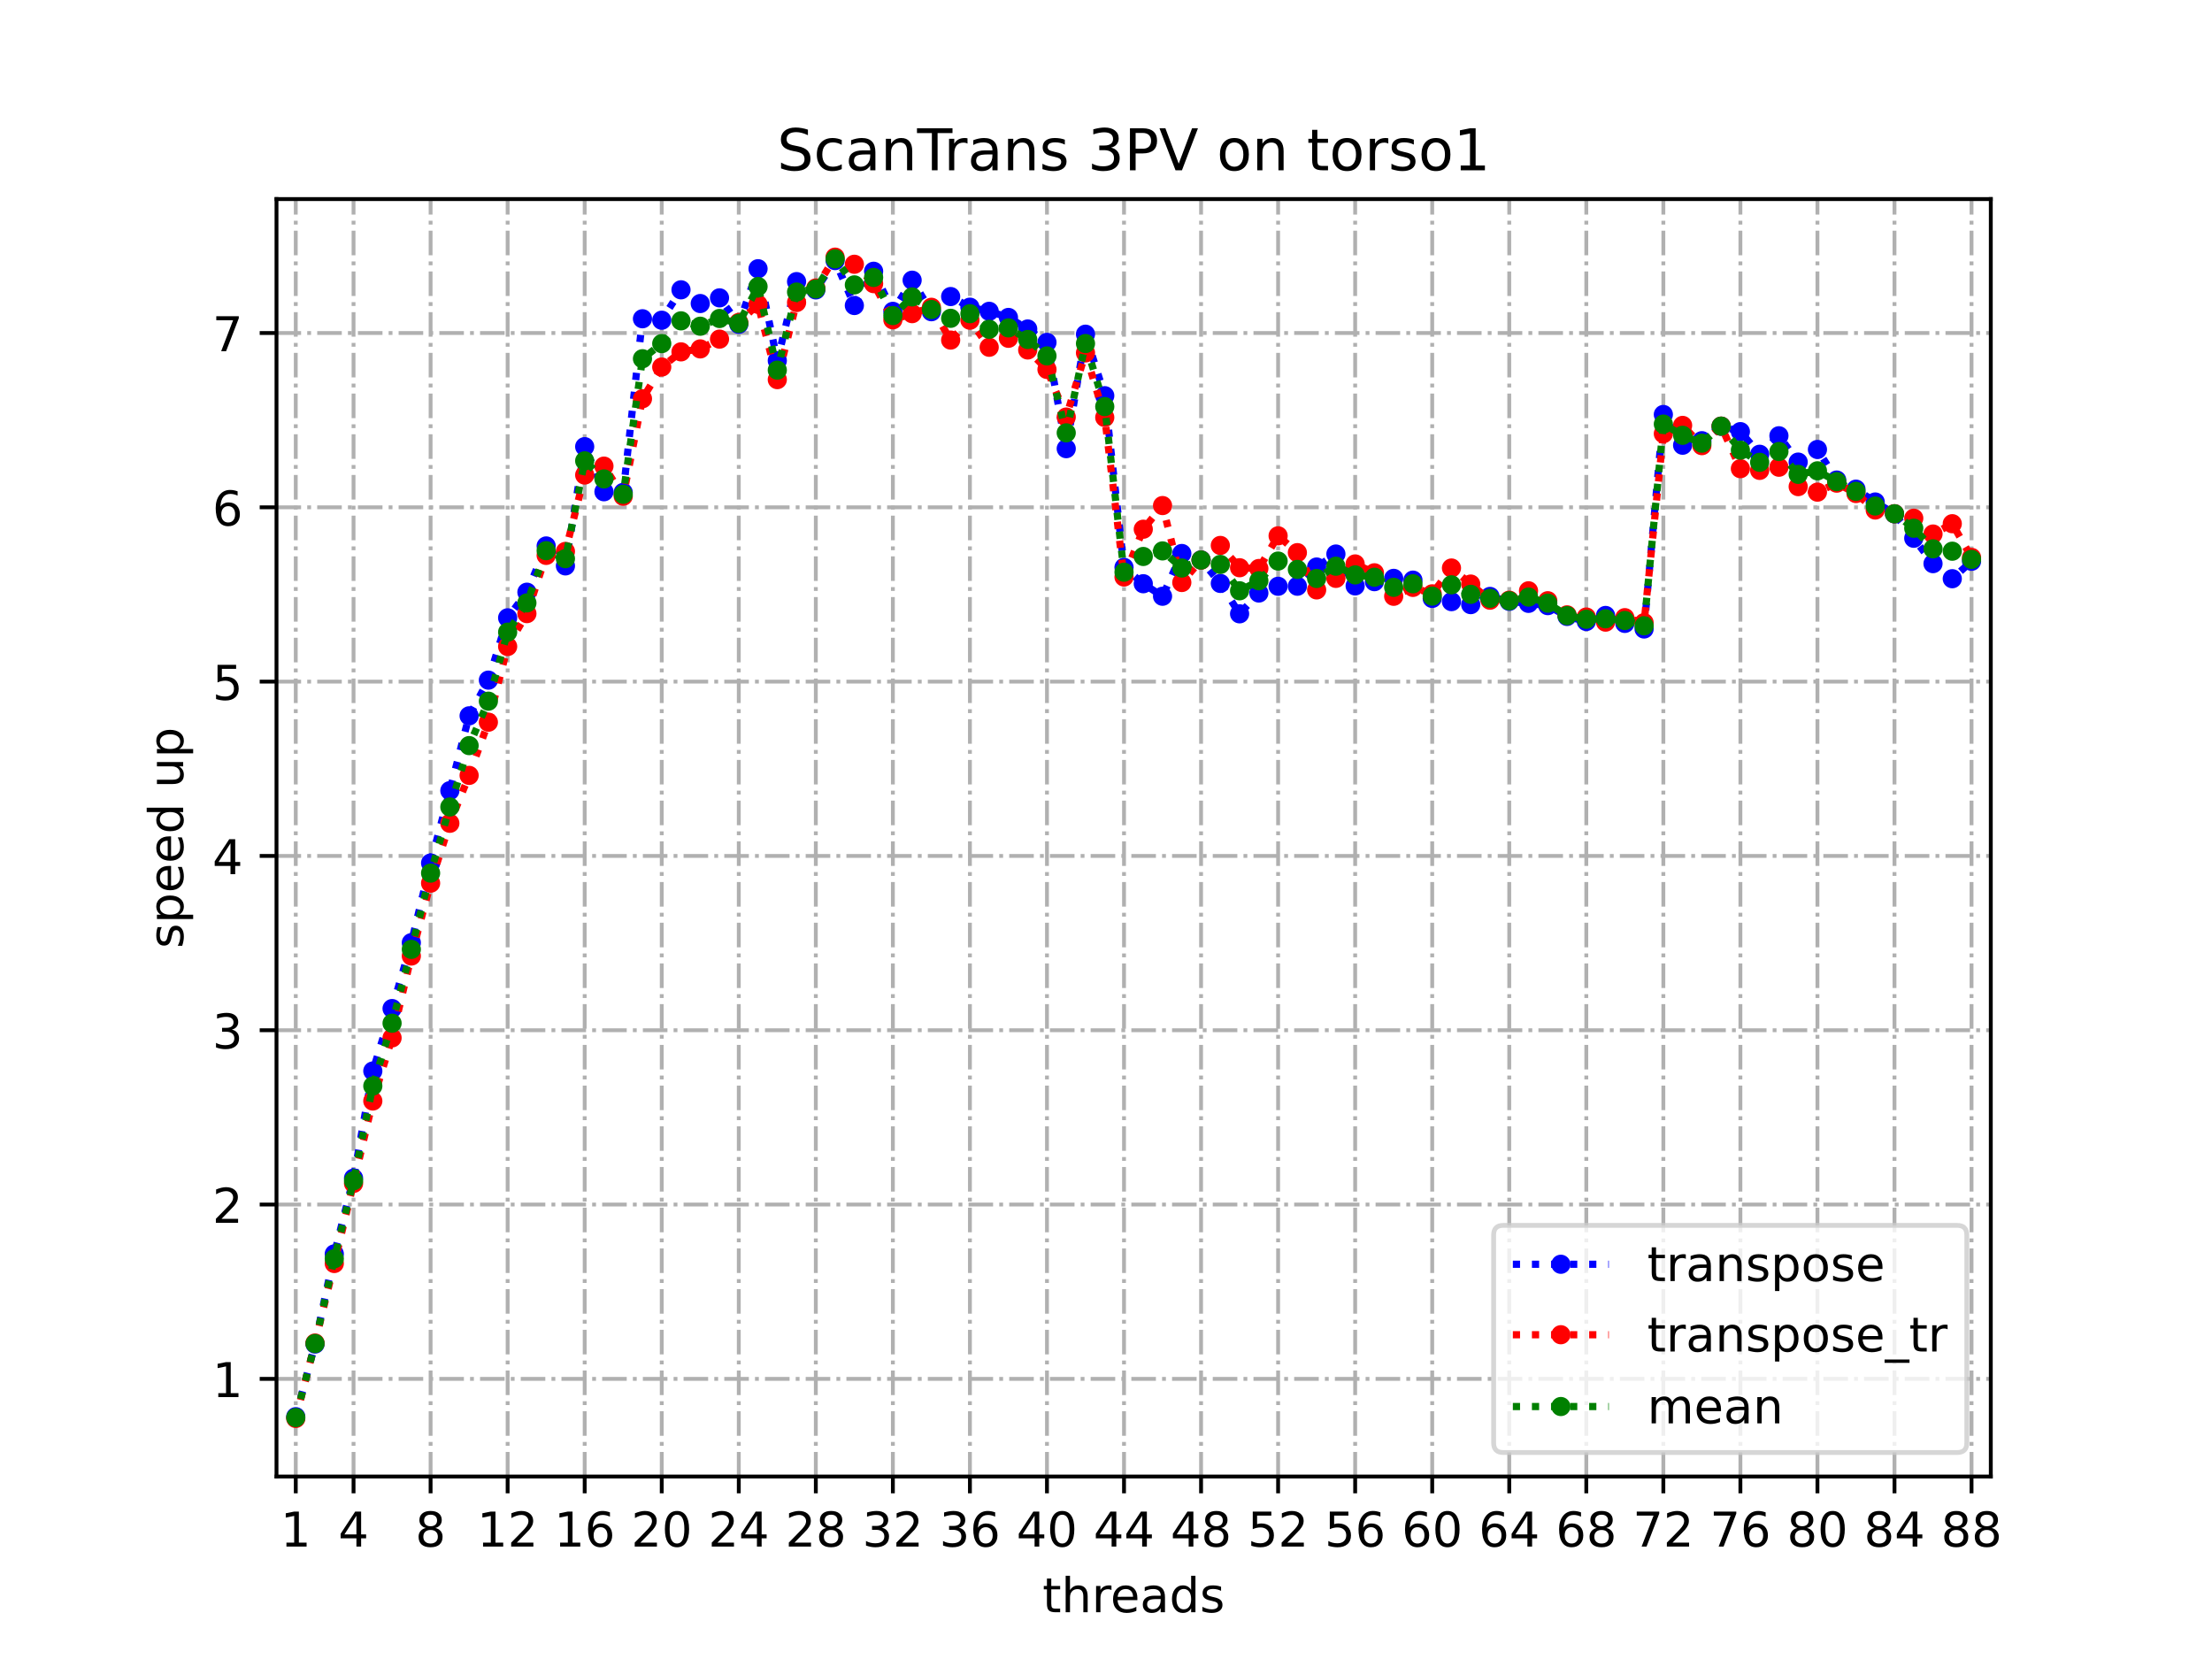 <?xml version="1.0" encoding="utf-8" standalone="no"?>
<!DOCTYPE svg PUBLIC "-//W3C//DTD SVG 1.1//EN"
  "http://www.w3.org/Graphics/SVG/1.1/DTD/svg11.dtd">
<!-- Created with matplotlib (https://matplotlib.org/) -->
<svg height="345.6pt" version="1.1" viewBox="0 0 460.8 345.6" width="460.8pt" xmlns="http://www.w3.org/2000/svg" xmlns:xlink="http://www.w3.org/1999/xlink">
 <defs>
  <style type="text/css">
*{stroke-linecap:butt;stroke-linejoin:round;}
  </style>
 </defs>
 <g id="figure_1">
  <g id="patch_1">
   <path d="M 0 345.6 
L 460.8 345.6 
L 460.8 0 
L 0 0 
z
" style="fill:#ffffff;"/>
  </g>
  <g id="axes_1">
   <g id="patch_2">
    <path d="M 57.6 307.584 
L 414.72 307.584 
L 414.72 41.472 
L 57.6 41.472 
z
" style="fill:#ffffff;"/>
   </g>
   <g id="matplotlib.axis_1">
    <g id="xtick_1">
     <g id="line2d_1">
      <path clip-path="url(#p20053e9013)" d="M 61.613 307.584 
L 61.613 41.472 
" style="fill:none;stroke:#b0b0b0;stroke-dasharray:5.12,1.28,0.8,1.28;stroke-dashoffset:0;stroke-width:0.8;"/>
     </g>
     <g id="line2d_2">
      <defs>
       <path d="M 0 0 
L 0 3.5 
" id="mf2ae68d13e" style="stroke:#000000;stroke-width:0.8;"/>
      </defs>
      <g>
       <use style="stroke:#000000;stroke-width:0.8;" x="61.613" xlink:href="#mf2ae68d13e" y="307.584"/>
      </g>
     </g>
     <g id="text_1">
      <!-- 1 -->
      <defs>
       <path d="M 12.406 8.297 
L 28.516 8.297 
L 28.516 63.922 
L 10.984 60.406 
L 10.984 69.391 
L 28.422 72.906 
L 38.281 72.906 
L 38.281 8.297 
L 54.391 8.297 
L 54.391 0 
L 12.406 0 
z
" id="DejaVuSans-49"/>
      </defs>
      <g transform="translate(58.431 322.182)scale(0.1 -0.1)">
       <use xlink:href="#DejaVuSans-49"/>
      </g>
     </g>
    </g>
    <g id="xtick_2">
     <g id="line2d_3">
      <path clip-path="url(#p20053e9013)" d="M 73.65 307.584 
L 73.65 41.472 
" style="fill:none;stroke:#b0b0b0;stroke-dasharray:5.12,1.28,0.8,1.28;stroke-dashoffset:0;stroke-width:0.8;"/>
     </g>
     <g id="line2d_4">
      <g>
       <use style="stroke:#000000;stroke-width:0.8;" x="73.65" xlink:href="#mf2ae68d13e" y="307.584"/>
      </g>
     </g>
     <g id="text_2">
      <!-- 4 -->
      <defs>
       <path d="M 37.797 64.312 
L 12.891 25.391 
L 37.797 25.391 
z
M 35.203 72.906 
L 47.609 72.906 
L 47.609 25.391 
L 58.016 25.391 
L 58.016 17.188 
L 47.609 17.188 
L 47.609 0 
L 37.797 0 
L 37.797 17.188 
L 4.891 17.188 
L 4.891 26.703 
z
" id="DejaVuSans-52"/>
      </defs>
      <g transform="translate(70.469 322.182)scale(0.1 -0.1)">
       <use xlink:href="#DejaVuSans-52"/>
      </g>
     </g>
    </g>
    <g id="xtick_3">
     <g id="line2d_5">
      <path clip-path="url(#p20053e9013)" d="M 89.701 307.584 
L 89.701 41.472 
" style="fill:none;stroke:#b0b0b0;stroke-dasharray:5.12,1.28,0.8,1.28;stroke-dashoffset:0;stroke-width:0.8;"/>
     </g>
     <g id="line2d_6">
      <g>
       <use style="stroke:#000000;stroke-width:0.8;" x="89.701" xlink:href="#mf2ae68d13e" y="307.584"/>
      </g>
     </g>
     <g id="text_3">
      <!-- 8 -->
      <defs>
       <path d="M 31.781 34.625 
Q 24.75 34.625 20.719 30.859 
Q 16.703 27.094 16.703 20.516 
Q 16.703 13.922 20.719 10.156 
Q 24.75 6.391 31.781 6.391 
Q 38.812 6.391 42.859 10.172 
Q 46.922 13.969 46.922 20.516 
Q 46.922 27.094 42.891 30.859 
Q 38.875 34.625 31.781 34.625 
z
M 21.922 38.812 
Q 15.578 40.375 12.031 44.719 
Q 8.5 49.078 8.5 55.328 
Q 8.5 64.062 14.719 69.141 
Q 20.953 74.219 31.781 74.219 
Q 42.672 74.219 48.875 69.141 
Q 55.078 64.062 55.078 55.328 
Q 55.078 49.078 51.531 44.719 
Q 48 40.375 41.703 38.812 
Q 48.828 37.156 52.797 32.312 
Q 56.781 27.484 56.781 20.516 
Q 56.781 9.906 50.312 4.234 
Q 43.844 -1.422 31.781 -1.422 
Q 19.734 -1.422 13.25 4.234 
Q 6.781 9.906 6.781 20.516 
Q 6.781 27.484 10.781 32.312 
Q 14.797 37.156 21.922 38.812 
z
M 18.312 54.391 
Q 18.312 48.734 21.844 45.562 
Q 25.391 42.391 31.781 42.391 
Q 38.141 42.391 41.719 45.562 
Q 45.312 48.734 45.312 54.391 
Q 45.312 60.062 41.719 63.234 
Q 38.141 66.406 31.781 66.406 
Q 25.391 66.406 21.844 63.234 
Q 18.312 60.062 18.312 54.391 
z
" id="DejaVuSans-56"/>
      </defs>
      <g transform="translate(86.519 322.182)scale(0.1 -0.1)">
       <use xlink:href="#DejaVuSans-56"/>
      </g>
     </g>
    </g>
    <g id="xtick_4">
     <g id="line2d_7">
      <path clip-path="url(#p20053e9013)" d="M 105.751 307.584 
L 105.751 41.472 
" style="fill:none;stroke:#b0b0b0;stroke-dasharray:5.12,1.28,0.8,1.28;stroke-dashoffset:0;stroke-width:0.8;"/>
     </g>
     <g id="line2d_8">
      <g>
       <use style="stroke:#000000;stroke-width:0.8;" x="105.751" xlink:href="#mf2ae68d13e" y="307.584"/>
      </g>
     </g>
     <g id="text_4">
      <!-- 12 -->
      <defs>
       <path d="M 19.188 8.297 
L 53.609 8.297 
L 53.609 0 
L 7.328 0 
L 7.328 8.297 
Q 12.938 14.109 22.625 23.891 
Q 32.328 33.688 34.812 36.531 
Q 39.547 41.844 41.422 45.531 
Q 43.312 49.219 43.312 52.781 
Q 43.312 58.594 39.234 62.25 
Q 35.156 65.922 28.609 65.922 
Q 23.969 65.922 18.812 64.312 
Q 13.672 62.703 7.812 59.422 
L 7.812 69.391 
Q 13.766 71.781 18.938 73 
Q 24.125 74.219 28.422 74.219 
Q 39.75 74.219 46.484 68.547 
Q 53.219 62.891 53.219 53.422 
Q 53.219 48.922 51.531 44.891 
Q 49.859 40.875 45.406 35.406 
Q 44.188 33.984 37.641 27.219 
Q 31.109 20.453 19.188 8.297 
z
" id="DejaVuSans-50"/>
      </defs>
      <g transform="translate(99.389 322.182)scale(0.1 -0.1)">
       <use xlink:href="#DejaVuSans-49"/>
       <use x="63.623" xlink:href="#DejaVuSans-50"/>
      </g>
     </g>
    </g>
    <g id="xtick_5">
     <g id="line2d_9">
      <path clip-path="url(#p20053e9013)" d="M 121.801 307.584 
L 121.801 41.472 
" style="fill:none;stroke:#b0b0b0;stroke-dasharray:5.12,1.28,0.8,1.28;stroke-dashoffset:0;stroke-width:0.8;"/>
     </g>
     <g id="line2d_10">
      <g>
       <use style="stroke:#000000;stroke-width:0.8;" x="121.801" xlink:href="#mf2ae68d13e" y="307.584"/>
      </g>
     </g>
     <g id="text_5">
      <!-- 16 -->
      <defs>
       <path d="M 33.016 40.375 
Q 26.375 40.375 22.484 35.828 
Q 18.609 31.297 18.609 23.391 
Q 18.609 15.531 22.484 10.953 
Q 26.375 6.391 33.016 6.391 
Q 39.656 6.391 43.531 10.953 
Q 47.406 15.531 47.406 23.391 
Q 47.406 31.297 43.531 35.828 
Q 39.656 40.375 33.016 40.375 
z
M 52.594 71.297 
L 52.594 62.312 
Q 48.875 64.062 45.094 64.984 
Q 41.312 65.922 37.594 65.922 
Q 27.828 65.922 22.672 59.328 
Q 17.531 52.734 16.797 39.406 
Q 19.672 43.656 24.016 45.922 
Q 28.375 48.188 33.594 48.188 
Q 44.578 48.188 50.953 41.516 
Q 57.328 34.859 57.328 23.391 
Q 57.328 12.156 50.688 5.359 
Q 44.047 -1.422 33.016 -1.422 
Q 20.359 -1.422 13.672 8.266 
Q 6.984 17.969 6.984 36.375 
Q 6.984 53.656 15.188 63.938 
Q 23.391 74.219 37.203 74.219 
Q 40.922 74.219 44.703 73.484 
Q 48.484 72.75 52.594 71.297 
z
" id="DejaVuSans-54"/>
      </defs>
      <g transform="translate(115.439 322.182)scale(0.1 -0.1)">
       <use xlink:href="#DejaVuSans-49"/>
       <use x="63.623" xlink:href="#DejaVuSans-54"/>
      </g>
     </g>
    </g>
    <g id="xtick_6">
     <g id="line2d_11">
      <path clip-path="url(#p20053e9013)" d="M 137.852 307.584 
L 137.852 41.472 
" style="fill:none;stroke:#b0b0b0;stroke-dasharray:5.12,1.28,0.8,1.28;stroke-dashoffset:0;stroke-width:0.8;"/>
     </g>
     <g id="line2d_12">
      <g>
       <use style="stroke:#000000;stroke-width:0.8;" x="137.852" xlink:href="#mf2ae68d13e" y="307.584"/>
      </g>
     </g>
     <g id="text_6">
      <!-- 20 -->
      <defs>
       <path d="M 31.781 66.406 
Q 24.172 66.406 20.328 58.906 
Q 16.5 51.422 16.5 36.375 
Q 16.5 21.391 20.328 13.891 
Q 24.172 6.391 31.781 6.391 
Q 39.453 6.391 43.281 13.891 
Q 47.125 21.391 47.125 36.375 
Q 47.125 51.422 43.281 58.906 
Q 39.453 66.406 31.781 66.406 
z
M 31.781 74.219 
Q 44.047 74.219 50.516 64.516 
Q 56.984 54.828 56.984 36.375 
Q 56.984 17.969 50.516 8.266 
Q 44.047 -1.422 31.781 -1.422 
Q 19.531 -1.422 13.062 8.266 
Q 6.594 17.969 6.594 36.375 
Q 6.594 54.828 13.062 64.516 
Q 19.531 74.219 31.781 74.219 
z
" id="DejaVuSans-48"/>
      </defs>
      <g transform="translate(131.489 322.182)scale(0.1 -0.1)">
       <use xlink:href="#DejaVuSans-50"/>
       <use x="63.623" xlink:href="#DejaVuSans-48"/>
      </g>
     </g>
    </g>
    <g id="xtick_7">
     <g id="line2d_13">
      <path clip-path="url(#p20053e9013)" d="M 153.902 307.584 
L 153.902 41.472 
" style="fill:none;stroke:#b0b0b0;stroke-dasharray:5.12,1.28,0.8,1.28;stroke-dashoffset:0;stroke-width:0.8;"/>
     </g>
     <g id="line2d_14">
      <g>
       <use style="stroke:#000000;stroke-width:0.8;" x="153.902" xlink:href="#mf2ae68d13e" y="307.584"/>
      </g>
     </g>
     <g id="text_7">
      <!-- 24 -->
      <g transform="translate(147.54 322.182)scale(0.1 -0.1)">
       <use xlink:href="#DejaVuSans-50"/>
       <use x="63.623" xlink:href="#DejaVuSans-52"/>
      </g>
     </g>
    </g>
    <g id="xtick_8">
     <g id="line2d_15">
      <path clip-path="url(#p20053e9013)" d="M 169.952 307.584 
L 169.952 41.472 
" style="fill:none;stroke:#b0b0b0;stroke-dasharray:5.12,1.28,0.8,1.28;stroke-dashoffset:0;stroke-width:0.8;"/>
     </g>
     <g id="line2d_16">
      <g>
       <use style="stroke:#000000;stroke-width:0.8;" x="169.952" xlink:href="#mf2ae68d13e" y="307.584"/>
      </g>
     </g>
     <g id="text_8">
      <!-- 28 -->
      <g transform="translate(163.59 322.182)scale(0.1 -0.1)">
       <use xlink:href="#DejaVuSans-50"/>
       <use x="63.623" xlink:href="#DejaVuSans-56"/>
      </g>
     </g>
    </g>
    <g id="xtick_9">
     <g id="line2d_17">
      <path clip-path="url(#p20053e9013)" d="M 186.003 307.584 
L 186.003 41.472 
" style="fill:none;stroke:#b0b0b0;stroke-dasharray:5.12,1.28,0.8,1.28;stroke-dashoffset:0;stroke-width:0.8;"/>
     </g>
     <g id="line2d_18">
      <g>
       <use style="stroke:#000000;stroke-width:0.8;" x="186.003" xlink:href="#mf2ae68d13e" y="307.584"/>
      </g>
     </g>
     <g id="text_9">
      <!-- 32 -->
      <defs>
       <path d="M 40.578 39.312 
Q 47.656 37.797 51.625 33 
Q 55.609 28.219 55.609 21.188 
Q 55.609 10.406 48.188 4.484 
Q 40.766 -1.422 27.094 -1.422 
Q 22.516 -1.422 17.656 -0.516 
Q 12.797 0.391 7.625 2.203 
L 7.625 11.719 
Q 11.719 9.328 16.594 8.109 
Q 21.484 6.891 26.812 6.891 
Q 36.078 6.891 40.938 10.547 
Q 45.797 14.203 45.797 21.188 
Q 45.797 27.641 41.281 31.266 
Q 36.766 34.906 28.719 34.906 
L 20.219 34.906 
L 20.219 43.016 
L 29.109 43.016 
Q 36.375 43.016 40.234 45.922 
Q 44.094 48.828 44.094 54.297 
Q 44.094 59.906 40.109 62.906 
Q 36.141 65.922 28.719 65.922 
Q 24.656 65.922 20.016 65.031 
Q 15.375 64.156 9.812 62.312 
L 9.812 71.094 
Q 15.438 72.656 20.344 73.438 
Q 25.25 74.219 29.594 74.219 
Q 40.828 74.219 47.359 69.109 
Q 53.906 64.016 53.906 55.328 
Q 53.906 49.266 50.438 45.094 
Q 46.969 40.922 40.578 39.312 
z
" id="DejaVuSans-51"/>
      </defs>
      <g transform="translate(179.64 322.182)scale(0.1 -0.1)">
       <use xlink:href="#DejaVuSans-51"/>
       <use x="63.623" xlink:href="#DejaVuSans-50"/>
      </g>
     </g>
    </g>
    <g id="xtick_10">
     <g id="line2d_19">
      <path clip-path="url(#p20053e9013)" d="M 202.053 307.584 
L 202.053 41.472 
" style="fill:none;stroke:#b0b0b0;stroke-dasharray:5.12,1.28,0.8,1.28;stroke-dashoffset:0;stroke-width:0.8;"/>
     </g>
     <g id="line2d_20">
      <g>
       <use style="stroke:#000000;stroke-width:0.8;" x="202.053" xlink:href="#mf2ae68d13e" y="307.584"/>
      </g>
     </g>
     <g id="text_10">
      <!-- 36 -->
      <g transform="translate(195.691 322.182)scale(0.1 -0.1)">
       <use xlink:href="#DejaVuSans-51"/>
       <use x="63.623" xlink:href="#DejaVuSans-54"/>
      </g>
     </g>
    </g>
    <g id="xtick_11">
     <g id="line2d_21">
      <path clip-path="url(#p20053e9013)" d="M 218.103 307.584 
L 218.103 41.472 
" style="fill:none;stroke:#b0b0b0;stroke-dasharray:5.12,1.28,0.8,1.28;stroke-dashoffset:0;stroke-width:0.8;"/>
     </g>
     <g id="line2d_22">
      <g>
       <use style="stroke:#000000;stroke-width:0.8;" x="218.103" xlink:href="#mf2ae68d13e" y="307.584"/>
      </g>
     </g>
     <g id="text_11">
      <!-- 40 -->
      <g transform="translate(211.741 322.182)scale(0.1 -0.1)">
       <use xlink:href="#DejaVuSans-52"/>
       <use x="63.623" xlink:href="#DejaVuSans-48"/>
      </g>
     </g>
    </g>
    <g id="xtick_12">
     <g id="line2d_23">
      <path clip-path="url(#p20053e9013)" d="M 234.154 307.584 
L 234.154 41.472 
" style="fill:none;stroke:#b0b0b0;stroke-dasharray:5.12,1.28,0.8,1.28;stroke-dashoffset:0;stroke-width:0.8;"/>
     </g>
     <g id="line2d_24">
      <g>
       <use style="stroke:#000000;stroke-width:0.8;" x="234.154" xlink:href="#mf2ae68d13e" y="307.584"/>
      </g>
     </g>
     <g id="text_12">
      <!-- 44 -->
      <g transform="translate(227.791 322.182)scale(0.1 -0.1)">
       <use xlink:href="#DejaVuSans-52"/>
       <use x="63.623" xlink:href="#DejaVuSans-52"/>
      </g>
     </g>
    </g>
    <g id="xtick_13">
     <g id="line2d_25">
      <path clip-path="url(#p20053e9013)" d="M 250.204 307.584 
L 250.204 41.472 
" style="fill:none;stroke:#b0b0b0;stroke-dasharray:5.12,1.28,0.8,1.28;stroke-dashoffset:0;stroke-width:0.8;"/>
     </g>
     <g id="line2d_26">
      <g>
       <use style="stroke:#000000;stroke-width:0.8;" x="250.204" xlink:href="#mf2ae68d13e" y="307.584"/>
      </g>
     </g>
     <g id="text_13">
      <!-- 48 -->
      <g transform="translate(243.842 322.182)scale(0.1 -0.1)">
       <use xlink:href="#DejaVuSans-52"/>
       <use x="63.623" xlink:href="#DejaVuSans-56"/>
      </g>
     </g>
    </g>
    <g id="xtick_14">
     <g id="line2d_27">
      <path clip-path="url(#p20053e9013)" d="M 266.254 307.584 
L 266.254 41.472 
" style="fill:none;stroke:#b0b0b0;stroke-dasharray:5.12,1.28,0.8,1.28;stroke-dashoffset:0;stroke-width:0.8;"/>
     </g>
     <g id="line2d_28">
      <g>
       <use style="stroke:#000000;stroke-width:0.8;" x="266.254" xlink:href="#mf2ae68d13e" y="307.584"/>
      </g>
     </g>
     <g id="text_14">
      <!-- 52 -->
      <defs>
       <path d="M 10.797 72.906 
L 49.516 72.906 
L 49.516 64.594 
L 19.828 64.594 
L 19.828 46.734 
Q 21.969 47.469 24.109 47.828 
Q 26.266 48.188 28.422 48.188 
Q 40.625 48.188 47.75 41.5 
Q 54.891 34.812 54.891 23.391 
Q 54.891 11.625 47.562 5.094 
Q 40.234 -1.422 26.906 -1.422 
Q 22.312 -1.422 17.547 -0.641 
Q 12.797 0.141 7.719 1.703 
L 7.719 11.625 
Q 12.109 9.234 16.797 8.062 
Q 21.484 6.891 26.703 6.891 
Q 35.156 6.891 40.078 11.328 
Q 45.016 15.766 45.016 23.391 
Q 45.016 31 40.078 35.438 
Q 35.156 39.891 26.703 39.891 
Q 22.75 39.891 18.812 39.016 
Q 14.891 38.141 10.797 36.281 
z
" id="DejaVuSans-53"/>
      </defs>
      <g transform="translate(259.892 322.182)scale(0.1 -0.1)">
       <use xlink:href="#DejaVuSans-53"/>
       <use x="63.623" xlink:href="#DejaVuSans-50"/>
      </g>
     </g>
    </g>
    <g id="xtick_15">
     <g id="line2d_29">
      <path clip-path="url(#p20053e9013)" d="M 282.305 307.584 
L 282.305 41.472 
" style="fill:none;stroke:#b0b0b0;stroke-dasharray:5.12,1.28,0.8,1.28;stroke-dashoffset:0;stroke-width:0.8;"/>
     </g>
     <g id="line2d_30">
      <g>
       <use style="stroke:#000000;stroke-width:0.8;" x="282.305" xlink:href="#mf2ae68d13e" y="307.584"/>
      </g>
     </g>
     <g id="text_15">
      <!-- 56 -->
      <g transform="translate(275.942 322.182)scale(0.1 -0.1)">
       <use xlink:href="#DejaVuSans-53"/>
       <use x="63.623" xlink:href="#DejaVuSans-54"/>
      </g>
     </g>
    </g>
    <g id="xtick_16">
     <g id="line2d_31">
      <path clip-path="url(#p20053e9013)" d="M 298.355 307.584 
L 298.355 41.472 
" style="fill:none;stroke:#b0b0b0;stroke-dasharray:5.12,1.28,0.8,1.28;stroke-dashoffset:0;stroke-width:0.8;"/>
     </g>
     <g id="line2d_32">
      <g>
       <use style="stroke:#000000;stroke-width:0.8;" x="298.355" xlink:href="#mf2ae68d13e" y="307.584"/>
      </g>
     </g>
     <g id="text_16">
      <!-- 60 -->
      <g transform="translate(291.993 322.182)scale(0.1 -0.1)">
       <use xlink:href="#DejaVuSans-54"/>
       <use x="63.623" xlink:href="#DejaVuSans-48"/>
      </g>
     </g>
    </g>
    <g id="xtick_17">
     <g id="line2d_33">
      <path clip-path="url(#p20053e9013)" d="M 314.405 307.584 
L 314.405 41.472 
" style="fill:none;stroke:#b0b0b0;stroke-dasharray:5.12,1.28,0.8,1.28;stroke-dashoffset:0;stroke-width:0.8;"/>
     </g>
     <g id="line2d_34">
      <g>
       <use style="stroke:#000000;stroke-width:0.8;" x="314.405" xlink:href="#mf2ae68d13e" y="307.584"/>
      </g>
     </g>
     <g id="text_17">
      <!-- 64 -->
      <g transform="translate(308.043 322.182)scale(0.1 -0.1)">
       <use xlink:href="#DejaVuSans-54"/>
       <use x="63.623" xlink:href="#DejaVuSans-52"/>
      </g>
     </g>
    </g>
    <g id="xtick_18">
     <g id="line2d_35">
      <path clip-path="url(#p20053e9013)" d="M 330.456 307.584 
L 330.456 41.472 
" style="fill:none;stroke:#b0b0b0;stroke-dasharray:5.12,1.28,0.8,1.28;stroke-dashoffset:0;stroke-width:0.8;"/>
     </g>
     <g id="line2d_36">
      <g>
       <use style="stroke:#000000;stroke-width:0.8;" x="330.456" xlink:href="#mf2ae68d13e" y="307.584"/>
      </g>
     </g>
     <g id="text_18">
      <!-- 68 -->
      <g transform="translate(324.093 322.182)scale(0.1 -0.1)">
       <use xlink:href="#DejaVuSans-54"/>
       <use x="63.623" xlink:href="#DejaVuSans-56"/>
      </g>
     </g>
    </g>
    <g id="xtick_19">
     <g id="line2d_37">
      <path clip-path="url(#p20053e9013)" d="M 346.506 307.584 
L 346.506 41.472 
" style="fill:none;stroke:#b0b0b0;stroke-dasharray:5.12,1.28,0.8,1.28;stroke-dashoffset:0;stroke-width:0.8;"/>
     </g>
     <g id="line2d_38">
      <g>
       <use style="stroke:#000000;stroke-width:0.8;" x="346.506" xlink:href="#mf2ae68d13e" y="307.584"/>
      </g>
     </g>
     <g id="text_19">
      <!-- 72 -->
      <defs>
       <path d="M 8.203 72.906 
L 55.078 72.906 
L 55.078 68.703 
L 28.609 0 
L 18.312 0 
L 43.219 64.594 
L 8.203 64.594 
z
" id="DejaVuSans-55"/>
      </defs>
      <g transform="translate(340.144 322.182)scale(0.1 -0.1)">
       <use xlink:href="#DejaVuSans-55"/>
       <use x="63.623" xlink:href="#DejaVuSans-50"/>
      </g>
     </g>
    </g>
    <g id="xtick_20">
     <g id="line2d_39">
      <path clip-path="url(#p20053e9013)" d="M 362.556 307.584 
L 362.556 41.472 
" style="fill:none;stroke:#b0b0b0;stroke-dasharray:5.12,1.28,0.8,1.28;stroke-dashoffset:0;stroke-width:0.8;"/>
     </g>
     <g id="line2d_40">
      <g>
       <use style="stroke:#000000;stroke-width:0.8;" x="362.556" xlink:href="#mf2ae68d13e" y="307.584"/>
      </g>
     </g>
     <g id="text_20">
      <!-- 76 -->
      <g transform="translate(356.194 322.182)scale(0.1 -0.1)">
       <use xlink:href="#DejaVuSans-55"/>
       <use x="63.623" xlink:href="#DejaVuSans-54"/>
      </g>
     </g>
    </g>
    <g id="xtick_21">
     <g id="line2d_41">
      <path clip-path="url(#p20053e9013)" d="M 378.607 307.584 
L 378.607 41.472 
" style="fill:none;stroke:#b0b0b0;stroke-dasharray:5.12,1.28,0.8,1.28;stroke-dashoffset:0;stroke-width:0.8;"/>
     </g>
     <g id="line2d_42">
      <g>
       <use style="stroke:#000000;stroke-width:0.8;" x="378.607" xlink:href="#mf2ae68d13e" y="307.584"/>
      </g>
     </g>
     <g id="text_21">
      <!-- 80 -->
      <g transform="translate(372.244 322.182)scale(0.1 -0.1)">
       <use xlink:href="#DejaVuSans-56"/>
       <use x="63.623" xlink:href="#DejaVuSans-48"/>
      </g>
     </g>
    </g>
    <g id="xtick_22">
     <g id="line2d_43">
      <path clip-path="url(#p20053e9013)" d="M 394.657 307.584 
L 394.657 41.472 
" style="fill:none;stroke:#b0b0b0;stroke-dasharray:5.12,1.28,0.8,1.28;stroke-dashoffset:0;stroke-width:0.8;"/>
     </g>
     <g id="line2d_44">
      <g>
       <use style="stroke:#000000;stroke-width:0.8;" x="394.657" xlink:href="#mf2ae68d13e" y="307.584"/>
      </g>
     </g>
     <g id="text_22">
      <!-- 84 -->
      <g transform="translate(388.295 322.182)scale(0.1 -0.1)">
       <use xlink:href="#DejaVuSans-56"/>
       <use x="63.623" xlink:href="#DejaVuSans-52"/>
      </g>
     </g>
    </g>
    <g id="xtick_23">
     <g id="line2d_45">
      <path clip-path="url(#p20053e9013)" d="M 410.707 307.584 
L 410.707 41.472 
" style="fill:none;stroke:#b0b0b0;stroke-dasharray:5.12,1.28,0.8,1.28;stroke-dashoffset:0;stroke-width:0.8;"/>
     </g>
     <g id="line2d_46">
      <g>
       <use style="stroke:#000000;stroke-width:0.8;" x="410.707" xlink:href="#mf2ae68d13e" y="307.584"/>
      </g>
     </g>
     <g id="text_23">
      <!-- 88 -->
      <g transform="translate(404.345 322.182)scale(0.1 -0.1)">
       <use xlink:href="#DejaVuSans-56"/>
       <use x="63.623" xlink:href="#DejaVuSans-56"/>
      </g>
     </g>
    </g>
    <g id="text_24">
     <!-- threads -->
     <defs>
      <path d="M 18.312 70.219 
L 18.312 54.688 
L 36.812 54.688 
L 36.812 47.703 
L 18.312 47.703 
L 18.312 18.016 
Q 18.312 11.328 20.141 9.422 
Q 21.969 7.516 27.594 7.516 
L 36.812 7.516 
L 36.812 0 
L 27.594 0 
Q 17.188 0 13.234 3.875 
Q 9.281 7.766 9.281 18.016 
L 9.281 47.703 
L 2.688 47.703 
L 2.688 54.688 
L 9.281 54.688 
L 9.281 70.219 
z
" id="DejaVuSans-116"/>
      <path d="M 54.891 33.016 
L 54.891 0 
L 45.906 0 
L 45.906 32.719 
Q 45.906 40.484 42.875 44.328 
Q 39.844 48.188 33.797 48.188 
Q 26.516 48.188 22.312 43.547 
Q 18.109 38.922 18.109 30.906 
L 18.109 0 
L 9.078 0 
L 9.078 75.984 
L 18.109 75.984 
L 18.109 46.188 
Q 21.344 51.125 25.703 53.562 
Q 30.078 56 35.797 56 
Q 45.219 56 50.047 50.172 
Q 54.891 44.344 54.891 33.016 
z
" id="DejaVuSans-104"/>
      <path d="M 41.109 46.297 
Q 39.594 47.172 37.812 47.578 
Q 36.031 48 33.891 48 
Q 26.266 48 22.188 43.047 
Q 18.109 38.094 18.109 28.812 
L 18.109 0 
L 9.078 0 
L 9.078 54.688 
L 18.109 54.688 
L 18.109 46.188 
Q 20.953 51.172 25.484 53.578 
Q 30.031 56 36.531 56 
Q 37.453 56 38.578 55.875 
Q 39.703 55.766 41.062 55.516 
z
" id="DejaVuSans-114"/>
      <path d="M 56.203 29.594 
L 56.203 25.203 
L 14.891 25.203 
Q 15.484 15.922 20.484 11.062 
Q 25.484 6.203 34.422 6.203 
Q 39.594 6.203 44.453 7.469 
Q 49.312 8.734 54.109 11.281 
L 54.109 2.781 
Q 49.266 0.734 44.188 -0.344 
Q 39.109 -1.422 33.891 -1.422 
Q 20.797 -1.422 13.156 6.188 
Q 5.516 13.812 5.516 26.812 
Q 5.516 40.234 12.766 48.109 
Q 20.016 56 32.328 56 
Q 43.359 56 49.781 48.891 
Q 56.203 41.797 56.203 29.594 
z
M 47.219 32.234 
Q 47.125 39.594 43.094 43.984 
Q 39.062 48.391 32.422 48.391 
Q 24.906 48.391 20.391 44.141 
Q 15.875 39.891 15.188 32.172 
z
" id="DejaVuSans-101"/>
      <path d="M 34.281 27.484 
Q 23.391 27.484 19.188 25 
Q 14.984 22.516 14.984 16.5 
Q 14.984 11.719 18.141 8.906 
Q 21.297 6.109 26.703 6.109 
Q 34.188 6.109 38.703 11.406 
Q 43.219 16.703 43.219 25.484 
L 43.219 27.484 
z
M 52.203 31.203 
L 52.203 0 
L 43.219 0 
L 43.219 8.297 
Q 40.141 3.328 35.547 0.953 
Q 30.953 -1.422 24.312 -1.422 
Q 15.922 -1.422 10.953 3.297 
Q 6 8.016 6 15.922 
Q 6 25.141 12.172 29.828 
Q 18.359 34.516 30.609 34.516 
L 43.219 34.516 
L 43.219 35.406 
Q 43.219 41.609 39.141 45 
Q 35.062 48.391 27.688 48.391 
Q 23 48.391 18.547 47.266 
Q 14.109 46.141 10.016 43.891 
L 10.016 52.203 
Q 14.938 54.109 19.578 55.047 
Q 24.219 56 28.609 56 
Q 40.484 56 46.344 49.844 
Q 52.203 43.703 52.203 31.203 
z
" id="DejaVuSans-97"/>
      <path d="M 45.406 46.391 
L 45.406 75.984 
L 54.391 75.984 
L 54.391 0 
L 45.406 0 
L 45.406 8.203 
Q 42.578 3.328 38.25 0.953 
Q 33.938 -1.422 27.875 -1.422 
Q 17.969 -1.422 11.734 6.484 
Q 5.516 14.406 5.516 27.297 
Q 5.516 40.188 11.734 48.094 
Q 17.969 56 27.875 56 
Q 33.938 56 38.25 53.625 
Q 42.578 51.266 45.406 46.391 
z
M 14.797 27.297 
Q 14.797 17.391 18.875 11.75 
Q 22.953 6.109 30.078 6.109 
Q 37.203 6.109 41.297 11.75 
Q 45.406 17.391 45.406 27.297 
Q 45.406 37.203 41.297 42.844 
Q 37.203 48.484 30.078 48.484 
Q 22.953 48.484 18.875 42.844 
Q 14.797 37.203 14.797 27.297 
z
" id="DejaVuSans-100"/>
      <path d="M 44.281 53.078 
L 44.281 44.578 
Q 40.484 46.531 36.375 47.5 
Q 32.281 48.484 27.875 48.484 
Q 21.188 48.484 17.844 46.438 
Q 14.5 44.391 14.5 40.281 
Q 14.5 37.156 16.891 35.375 
Q 19.281 33.594 26.516 31.984 
L 29.594 31.297 
Q 39.156 29.25 43.188 25.516 
Q 47.219 21.781 47.219 15.094 
Q 47.219 7.469 41.188 3.016 
Q 35.156 -1.422 24.609 -1.422 
Q 20.219 -1.422 15.453 -0.562 
Q 10.688 0.297 5.422 2 
L 5.422 11.281 
Q 10.406 8.688 15.234 7.391 
Q 20.062 6.109 24.812 6.109 
Q 31.156 6.109 34.562 8.281 
Q 37.984 10.453 37.984 14.406 
Q 37.984 18.062 35.516 20.016 
Q 33.062 21.969 24.703 23.781 
L 21.578 24.516 
Q 13.234 26.266 9.516 29.906 
Q 5.812 33.547 5.812 39.891 
Q 5.812 47.609 11.281 51.797 
Q 16.75 56 26.812 56 
Q 31.781 56 36.172 55.266 
Q 40.578 54.547 44.281 53.078 
z
" id="DejaVuSans-115"/>
     </defs>
     <g transform="translate(217.169 335.861)scale(0.1 -0.1)">
      <use xlink:href="#DejaVuSans-116"/>
      <use x="39.209" xlink:href="#DejaVuSans-104"/>
      <use x="102.588" xlink:href="#DejaVuSans-114"/>
      <use x="141.451" xlink:href="#DejaVuSans-101"/>
      <use x="202.975" xlink:href="#DejaVuSans-97"/>
      <use x="264.254" xlink:href="#DejaVuSans-100"/>
      <use x="327.73" xlink:href="#DejaVuSans-115"/>
     </g>
    </g>
   </g>
   <g id="matplotlib.axis_2">
    <g id="ytick_1">
     <g id="line2d_47">
      <path clip-path="url(#p20053e9013)" d="M 57.6 287.244 
L 414.72 287.244 
" style="fill:none;stroke:#b0b0b0;stroke-dasharray:5.12,1.28,0.8,1.28;stroke-dashoffset:0;stroke-width:0.8;"/>
     </g>
     <g id="line2d_48">
      <defs>
       <path d="M 0 0 
L -3.5 0 
" id="m54d8cc5668" style="stroke:#000000;stroke-width:0.8;"/>
      </defs>
      <g>
       <use style="stroke:#000000;stroke-width:0.8;" x="57.6" xlink:href="#m54d8cc5668" y="287.244"/>
      </g>
     </g>
     <g id="text_25">
      <!-- 1 -->
      <g transform="translate(44.237 291.043)scale(0.1 -0.1)">
       <use xlink:href="#DejaVuSans-49"/>
      </g>
     </g>
    </g>
    <g id="ytick_2">
     <g id="line2d_49">
      <path clip-path="url(#p20053e9013)" d="M 57.6 250.931 
L 414.72 250.931 
" style="fill:none;stroke:#b0b0b0;stroke-dasharray:5.12,1.28,0.8,1.28;stroke-dashoffset:0;stroke-width:0.8;"/>
     </g>
     <g id="line2d_50">
      <g>
       <use style="stroke:#000000;stroke-width:0.8;" x="57.6" xlink:href="#m54d8cc5668" y="250.931"/>
      </g>
     </g>
     <g id="text_26">
      <!-- 2 -->
      <g transform="translate(44.237 254.731)scale(0.1 -0.1)">
       <use xlink:href="#DejaVuSans-50"/>
      </g>
     </g>
    </g>
    <g id="ytick_3">
     <g id="line2d_51">
      <path clip-path="url(#p20053e9013)" d="M 57.6 214.619 
L 414.72 214.619 
" style="fill:none;stroke:#b0b0b0;stroke-dasharray:5.12,1.28,0.8,1.28;stroke-dashoffset:0;stroke-width:0.8;"/>
     </g>
     <g id="line2d_52">
      <g>
       <use style="stroke:#000000;stroke-width:0.8;" x="57.6" xlink:href="#m54d8cc5668" y="214.619"/>
      </g>
     </g>
     <g id="text_27">
      <!-- 3 -->
      <g transform="translate(44.237 218.418)scale(0.1 -0.1)">
       <use xlink:href="#DejaVuSans-51"/>
      </g>
     </g>
    </g>
    <g id="ytick_4">
     <g id="line2d_53">
      <path clip-path="url(#p20053e9013)" d="M 57.6 178.306 
L 414.72 178.306 
" style="fill:none;stroke:#b0b0b0;stroke-dasharray:5.12,1.28,0.8,1.28;stroke-dashoffset:0;stroke-width:0.8;"/>
     </g>
     <g id="line2d_54">
      <g>
       <use style="stroke:#000000;stroke-width:0.8;" x="57.6" xlink:href="#m54d8cc5668" y="178.306"/>
      </g>
     </g>
     <g id="text_28">
      <!-- 4 -->
      <g transform="translate(44.237 182.106)scale(0.1 -0.1)">
       <use xlink:href="#DejaVuSans-52"/>
      </g>
     </g>
    </g>
    <g id="ytick_5">
     <g id="line2d_55">
      <path clip-path="url(#p20053e9013)" d="M 57.6 141.994 
L 414.72 141.994 
" style="fill:none;stroke:#b0b0b0;stroke-dasharray:5.12,1.28,0.8,1.28;stroke-dashoffset:0;stroke-width:0.8;"/>
     </g>
     <g id="line2d_56">
      <g>
       <use style="stroke:#000000;stroke-width:0.8;" x="57.6" xlink:href="#m54d8cc5668" y="141.994"/>
      </g>
     </g>
     <g id="text_29">
      <!-- 5 -->
      <g transform="translate(44.237 145.793)scale(0.1 -0.1)">
       <use xlink:href="#DejaVuSans-53"/>
      </g>
     </g>
    </g>
    <g id="ytick_6">
     <g id="line2d_57">
      <path clip-path="url(#p20053e9013)" d="M 57.6 105.682 
L 414.72 105.682 
" style="fill:none;stroke:#b0b0b0;stroke-dasharray:5.12,1.28,0.8,1.28;stroke-dashoffset:0;stroke-width:0.8;"/>
     </g>
     <g id="line2d_58">
      <g>
       <use style="stroke:#000000;stroke-width:0.8;" x="57.6" xlink:href="#m54d8cc5668" y="105.682"/>
      </g>
     </g>
     <g id="text_30">
      <!-- 6 -->
      <g transform="translate(44.237 109.481)scale(0.1 -0.1)">
       <use xlink:href="#DejaVuSans-54"/>
      </g>
     </g>
    </g>
    <g id="ytick_7">
     <g id="line2d_59">
      <path clip-path="url(#p20053e9013)" d="M 57.6 69.369 
L 414.72 69.369 
" style="fill:none;stroke:#b0b0b0;stroke-dasharray:5.12,1.28,0.8,1.28;stroke-dashoffset:0;stroke-width:0.8;"/>
     </g>
     <g id="line2d_60">
      <g>
       <use style="stroke:#000000;stroke-width:0.8;" x="57.6" xlink:href="#m54d8cc5668" y="69.369"/>
      </g>
     </g>
     <g id="text_31">
      <!-- 7 -->
      <g transform="translate(44.237 73.168)scale(0.1 -0.1)">
       <use xlink:href="#DejaVuSans-55"/>
      </g>
     </g>
    </g>
    <g id="text_32">
     <!-- speed up -->
     <defs>
      <path d="M 18.109 8.203 
L 18.109 -20.797 
L 9.078 -20.797 
L 9.078 54.688 
L 18.109 54.688 
L 18.109 46.391 
Q 20.953 51.266 25.266 53.625 
Q 29.594 56 35.594 56 
Q 45.562 56 51.781 48.094 
Q 58.016 40.188 58.016 27.297 
Q 58.016 14.406 51.781 6.484 
Q 45.562 -1.422 35.594 -1.422 
Q 29.594 -1.422 25.266 0.953 
Q 20.953 3.328 18.109 8.203 
z
M 48.688 27.297 
Q 48.688 37.203 44.609 42.844 
Q 40.531 48.484 33.406 48.484 
Q 26.266 48.484 22.188 42.844 
Q 18.109 37.203 18.109 27.297 
Q 18.109 17.391 22.188 11.75 
Q 26.266 6.109 33.406 6.109 
Q 40.531 6.109 44.609 11.75 
Q 48.688 17.391 48.688 27.297 
z
" id="DejaVuSans-112"/>
      <path id="DejaVuSans-32"/>
      <path d="M 8.5 21.578 
L 8.5 54.688 
L 17.484 54.688 
L 17.484 21.922 
Q 17.484 14.156 20.5 10.266 
Q 23.531 6.391 29.594 6.391 
Q 36.859 6.391 41.078 11.031 
Q 45.312 15.672 45.312 23.688 
L 45.312 54.688 
L 54.297 54.688 
L 54.297 0 
L 45.312 0 
L 45.312 8.406 
Q 42.047 3.422 37.719 1 
Q 33.406 -1.422 27.688 -1.422 
Q 18.266 -1.422 13.375 4.438 
Q 8.5 10.297 8.5 21.578 
z
M 31.109 56 
z
" id="DejaVuSans-117"/>
     </defs>
     <g transform="translate(38.158 197.566)rotate(-90)scale(0.1 -0.1)">
      <use xlink:href="#DejaVuSans-115"/>
      <use x="52.1" xlink:href="#DejaVuSans-112"/>
      <use x="115.576" xlink:href="#DejaVuSans-101"/>
      <use x="177.1" xlink:href="#DejaVuSans-101"/>
      <use x="238.623" xlink:href="#DejaVuSans-100"/>
      <use x="302.1" xlink:href="#DejaVuSans-32"/>
      <use x="333.887" xlink:href="#DejaVuSans-117"/>
      <use x="397.266" xlink:href="#DejaVuSans-112"/>
     </g>
    </g>
   </g>
   <g id="line2d_61">
    <path clip-path="url(#p20053e9013)" d="M 61.613 295.12 
L 65.625 279.99 
L 69.638 261.214 
L 73.65 245.433 
L 77.663 223.116 
L 81.676 210.104 
L 85.688 196.379 
L 89.701 179.786 
L 93.713 164.711 
L 97.726 149.12 
L 101.738 141.685 
L 105.751 128.704 
L 109.764 123.368 
L 113.776 113.733 
L 117.789 117.887 
L 121.801 93.046 
L 125.814 102.439 
L 129.827 102.578 
L 133.839 66.403 
L 137.852 66.706 
L 141.864 60.374 
L 145.877 63.231 
L 149.889 62.051 
L 153.902 67.553 
L 157.915 55.982 
L 161.927 75.125 
L 165.94 58.664 
L 169.952 60.392 
L 173.965 54.284 
L 177.978 63.644 
L 181.99 56.509 
L 186.003 64.862 
L 190.015 58.37 
L 194.028 64.935 
L 198.04 61.777 
L 202.053 63.991 
L 206.066 64.851 
L 210.078 66.131 
L 214.091 68.534 
L 218.103 71.328 
L 222.116 93.466 
L 226.129 69.62 
L 230.141 82.434 
L 234.154 118.196 
L 238.166 121.602 
L 242.179 124.21 
L 246.191 115.303 
L 250.204 116.639 
L 254.217 121.537 
L 258.229 127.871 
L 262.242 123.536 
L 266.254 122.134 
L 270.267 122.119 
L 274.28 118.123 
L 278.292 115.415 
L 282.305 122.056 
L 286.317 121.17 
L 290.33 120.484 
L 294.342 120.854 
L 298.355 124.662 
L 302.368 125.331 
L 306.38 125.953 
L 310.393 124.248 
L 314.405 125.27 
L 318.418 125.69 
L 322.431 126.162 
L 326.443 128.413 
L 330.456 129.465 
L 334.468 128.211 
L 338.481 129.867 
L 342.493 131.027 
L 346.506 86.347 
L 350.519 92.748 
L 354.531 91.805 
L 358.544 88.789 
L 362.556 89.918 
L 366.569 94.634 
L 370.582 90.78 
L 374.594 96.262 
L 378.607 93.634 
L 382.619 100.002 
L 386.632 101.902 
L 390.644 104.577 
L 394.657 107.044 
L 398.67 112.129 
L 402.682 117.417 
L 406.695 120.557 
L 410.707 116.927 
" style="fill:none;stroke:#0000ff;stroke-dasharray:1.5,2.475;stroke-dashoffset:0;stroke-width:1.5;"/>
    <defs>
     <path d="M 0 1.5 
C 0.398 1.5 0.779 1.342 1.061 1.061 
C 1.342 0.779 1.5 0.398 1.5 0 
C 1.5 -0.398 1.342 -0.779 1.061 -1.061 
C 0.779 -1.342 0.398 -1.5 0 -1.5 
C -0.398 -1.5 -0.779 -1.342 -1.061 -1.061 
C -1.342 -0.779 -1.5 -0.398 -1.5 0 
C -1.5 0.398 -1.342 0.779 -1.061 1.061 
C -0.779 1.342 -0.398 1.5 0 1.5 
z
" id="mec16a03824" style="stroke:#0000ff;"/>
    </defs>
    <g clip-path="url(#p20053e9013)">
     <use style="fill:#0000ff;stroke:#0000ff;" x="61.613" xlink:href="#mec16a03824" y="295.12"/>
     <use style="fill:#0000ff;stroke:#0000ff;" x="65.625" xlink:href="#mec16a03824" y="279.99"/>
     <use style="fill:#0000ff;stroke:#0000ff;" x="69.638" xlink:href="#mec16a03824" y="261.214"/>
     <use style="fill:#0000ff;stroke:#0000ff;" x="73.65" xlink:href="#mec16a03824" y="245.433"/>
     <use style="fill:#0000ff;stroke:#0000ff;" x="77.663" xlink:href="#mec16a03824" y="223.116"/>
     <use style="fill:#0000ff;stroke:#0000ff;" x="81.676" xlink:href="#mec16a03824" y="210.104"/>
     <use style="fill:#0000ff;stroke:#0000ff;" x="85.688" xlink:href="#mec16a03824" y="196.379"/>
     <use style="fill:#0000ff;stroke:#0000ff;" x="89.701" xlink:href="#mec16a03824" y="179.786"/>
     <use style="fill:#0000ff;stroke:#0000ff;" x="93.713" xlink:href="#mec16a03824" y="164.711"/>
     <use style="fill:#0000ff;stroke:#0000ff;" x="97.726" xlink:href="#mec16a03824" y="149.12"/>
     <use style="fill:#0000ff;stroke:#0000ff;" x="101.738" xlink:href="#mec16a03824" y="141.685"/>
     <use style="fill:#0000ff;stroke:#0000ff;" x="105.751" xlink:href="#mec16a03824" y="128.704"/>
     <use style="fill:#0000ff;stroke:#0000ff;" x="109.764" xlink:href="#mec16a03824" y="123.368"/>
     <use style="fill:#0000ff;stroke:#0000ff;" x="113.776" xlink:href="#mec16a03824" y="113.733"/>
     <use style="fill:#0000ff;stroke:#0000ff;" x="117.789" xlink:href="#mec16a03824" y="117.887"/>
     <use style="fill:#0000ff;stroke:#0000ff;" x="121.801" xlink:href="#mec16a03824" y="93.046"/>
     <use style="fill:#0000ff;stroke:#0000ff;" x="125.814" xlink:href="#mec16a03824" y="102.439"/>
     <use style="fill:#0000ff;stroke:#0000ff;" x="129.827" xlink:href="#mec16a03824" y="102.578"/>
     <use style="fill:#0000ff;stroke:#0000ff;" x="133.839" xlink:href="#mec16a03824" y="66.403"/>
     <use style="fill:#0000ff;stroke:#0000ff;" x="137.852" xlink:href="#mec16a03824" y="66.706"/>
     <use style="fill:#0000ff;stroke:#0000ff;" x="141.864" xlink:href="#mec16a03824" y="60.374"/>
     <use style="fill:#0000ff;stroke:#0000ff;" x="145.877" xlink:href="#mec16a03824" y="63.231"/>
     <use style="fill:#0000ff;stroke:#0000ff;" x="149.889" xlink:href="#mec16a03824" y="62.051"/>
     <use style="fill:#0000ff;stroke:#0000ff;" x="153.902" xlink:href="#mec16a03824" y="67.553"/>
     <use style="fill:#0000ff;stroke:#0000ff;" x="157.915" xlink:href="#mec16a03824" y="55.982"/>
     <use style="fill:#0000ff;stroke:#0000ff;" x="161.927" xlink:href="#mec16a03824" y="75.125"/>
     <use style="fill:#0000ff;stroke:#0000ff;" x="165.94" xlink:href="#mec16a03824" y="58.664"/>
     <use style="fill:#0000ff;stroke:#0000ff;" x="169.952" xlink:href="#mec16a03824" y="60.392"/>
     <use style="fill:#0000ff;stroke:#0000ff;" x="173.965" xlink:href="#mec16a03824" y="54.284"/>
     <use style="fill:#0000ff;stroke:#0000ff;" x="177.978" xlink:href="#mec16a03824" y="63.644"/>
     <use style="fill:#0000ff;stroke:#0000ff;" x="181.99" xlink:href="#mec16a03824" y="56.509"/>
     <use style="fill:#0000ff;stroke:#0000ff;" x="186.003" xlink:href="#mec16a03824" y="64.862"/>
     <use style="fill:#0000ff;stroke:#0000ff;" x="190.015" xlink:href="#mec16a03824" y="58.37"/>
     <use style="fill:#0000ff;stroke:#0000ff;" x="194.028" xlink:href="#mec16a03824" y="64.935"/>
     <use style="fill:#0000ff;stroke:#0000ff;" x="198.04" xlink:href="#mec16a03824" y="61.777"/>
     <use style="fill:#0000ff;stroke:#0000ff;" x="202.053" xlink:href="#mec16a03824" y="63.991"/>
     <use style="fill:#0000ff;stroke:#0000ff;" x="206.066" xlink:href="#mec16a03824" y="64.851"/>
     <use style="fill:#0000ff;stroke:#0000ff;" x="210.078" xlink:href="#mec16a03824" y="66.131"/>
     <use style="fill:#0000ff;stroke:#0000ff;" x="214.091" xlink:href="#mec16a03824" y="68.534"/>
     <use style="fill:#0000ff;stroke:#0000ff;" x="218.103" xlink:href="#mec16a03824" y="71.328"/>
     <use style="fill:#0000ff;stroke:#0000ff;" x="222.116" xlink:href="#mec16a03824" y="93.466"/>
     <use style="fill:#0000ff;stroke:#0000ff;" x="226.129" xlink:href="#mec16a03824" y="69.62"/>
     <use style="fill:#0000ff;stroke:#0000ff;" x="230.141" xlink:href="#mec16a03824" y="82.434"/>
     <use style="fill:#0000ff;stroke:#0000ff;" x="234.154" xlink:href="#mec16a03824" y="118.196"/>
     <use style="fill:#0000ff;stroke:#0000ff;" x="238.166" xlink:href="#mec16a03824" y="121.602"/>
     <use style="fill:#0000ff;stroke:#0000ff;" x="242.179" xlink:href="#mec16a03824" y="124.21"/>
     <use style="fill:#0000ff;stroke:#0000ff;" x="246.191" xlink:href="#mec16a03824" y="115.303"/>
     <use style="fill:#0000ff;stroke:#0000ff;" x="250.204" xlink:href="#mec16a03824" y="116.639"/>
     <use style="fill:#0000ff;stroke:#0000ff;" x="254.217" xlink:href="#mec16a03824" y="121.537"/>
     <use style="fill:#0000ff;stroke:#0000ff;" x="258.229" xlink:href="#mec16a03824" y="127.871"/>
     <use style="fill:#0000ff;stroke:#0000ff;" x="262.242" xlink:href="#mec16a03824" y="123.536"/>
     <use style="fill:#0000ff;stroke:#0000ff;" x="266.254" xlink:href="#mec16a03824" y="122.134"/>
     <use style="fill:#0000ff;stroke:#0000ff;" x="270.267" xlink:href="#mec16a03824" y="122.119"/>
     <use style="fill:#0000ff;stroke:#0000ff;" x="274.28" xlink:href="#mec16a03824" y="118.123"/>
     <use style="fill:#0000ff;stroke:#0000ff;" x="278.292" xlink:href="#mec16a03824" y="115.415"/>
     <use style="fill:#0000ff;stroke:#0000ff;" x="282.305" xlink:href="#mec16a03824" y="122.056"/>
     <use style="fill:#0000ff;stroke:#0000ff;" x="286.317" xlink:href="#mec16a03824" y="121.17"/>
     <use style="fill:#0000ff;stroke:#0000ff;" x="290.33" xlink:href="#mec16a03824" y="120.484"/>
     <use style="fill:#0000ff;stroke:#0000ff;" x="294.342" xlink:href="#mec16a03824" y="120.854"/>
     <use style="fill:#0000ff;stroke:#0000ff;" x="298.355" xlink:href="#mec16a03824" y="124.662"/>
     <use style="fill:#0000ff;stroke:#0000ff;" x="302.368" xlink:href="#mec16a03824" y="125.331"/>
     <use style="fill:#0000ff;stroke:#0000ff;" x="306.38" xlink:href="#mec16a03824" y="125.953"/>
     <use style="fill:#0000ff;stroke:#0000ff;" x="310.393" xlink:href="#mec16a03824" y="124.248"/>
     <use style="fill:#0000ff;stroke:#0000ff;" x="314.405" xlink:href="#mec16a03824" y="125.27"/>
     <use style="fill:#0000ff;stroke:#0000ff;" x="318.418" xlink:href="#mec16a03824" y="125.69"/>
     <use style="fill:#0000ff;stroke:#0000ff;" x="322.431" xlink:href="#mec16a03824" y="126.162"/>
     <use style="fill:#0000ff;stroke:#0000ff;" x="326.443" xlink:href="#mec16a03824" y="128.413"/>
     <use style="fill:#0000ff;stroke:#0000ff;" x="330.456" xlink:href="#mec16a03824" y="129.465"/>
     <use style="fill:#0000ff;stroke:#0000ff;" x="334.468" xlink:href="#mec16a03824" y="128.211"/>
     <use style="fill:#0000ff;stroke:#0000ff;" x="338.481" xlink:href="#mec16a03824" y="129.867"/>
     <use style="fill:#0000ff;stroke:#0000ff;" x="342.493" xlink:href="#mec16a03824" y="131.027"/>
     <use style="fill:#0000ff;stroke:#0000ff;" x="346.506" xlink:href="#mec16a03824" y="86.347"/>
     <use style="fill:#0000ff;stroke:#0000ff;" x="350.519" xlink:href="#mec16a03824" y="92.748"/>
     <use style="fill:#0000ff;stroke:#0000ff;" x="354.531" xlink:href="#mec16a03824" y="91.805"/>
     <use style="fill:#0000ff;stroke:#0000ff;" x="358.544" xlink:href="#mec16a03824" y="88.789"/>
     <use style="fill:#0000ff;stroke:#0000ff;" x="362.556" xlink:href="#mec16a03824" y="89.918"/>
     <use style="fill:#0000ff;stroke:#0000ff;" x="366.569" xlink:href="#mec16a03824" y="94.634"/>
     <use style="fill:#0000ff;stroke:#0000ff;" x="370.582" xlink:href="#mec16a03824" y="90.78"/>
     <use style="fill:#0000ff;stroke:#0000ff;" x="374.594" xlink:href="#mec16a03824" y="96.262"/>
     <use style="fill:#0000ff;stroke:#0000ff;" x="378.607" xlink:href="#mec16a03824" y="93.634"/>
     <use style="fill:#0000ff;stroke:#0000ff;" x="382.619" xlink:href="#mec16a03824" y="100.002"/>
     <use style="fill:#0000ff;stroke:#0000ff;" x="386.632" xlink:href="#mec16a03824" y="101.902"/>
     <use style="fill:#0000ff;stroke:#0000ff;" x="390.644" xlink:href="#mec16a03824" y="104.577"/>
     <use style="fill:#0000ff;stroke:#0000ff;" x="394.657" xlink:href="#mec16a03824" y="107.044"/>
     <use style="fill:#0000ff;stroke:#0000ff;" x="398.67" xlink:href="#mec16a03824" y="112.129"/>
     <use style="fill:#0000ff;stroke:#0000ff;" x="402.682" xlink:href="#mec16a03824" y="117.417"/>
     <use style="fill:#0000ff;stroke:#0000ff;" x="406.695" xlink:href="#mec16a03824" y="120.557"/>
     <use style="fill:#0000ff;stroke:#0000ff;" x="410.707" xlink:href="#mec16a03824" y="116.927"/>
    </g>
   </g>
   <g id="line2d_62">
    <path clip-path="url(#p20053e9013)" d="M 61.613 295.488 
L 65.625 279.78 
L 69.638 263.21 
L 73.65 246.528 
L 77.663 229.36 
L 81.676 216.212 
L 85.688 199.156 
L 89.701 183.983 
L 93.713 171.506 
L 97.726 161.527 
L 101.738 150.448 
L 105.751 134.678 
L 109.764 127.827 
L 113.776 115.699 
L 117.789 114.871 
L 121.801 98.958 
L 125.814 97.104 
L 129.827 103.375 
L 133.839 83.061 
L 137.852 76.46 
L 141.864 73.299 
L 145.877 72.684 
L 149.889 70.645 
L 153.902 67.179 
L 157.915 63.401 
L 161.927 79.083 
L 165.94 63.017 
L 169.952 59.996 
L 173.965 53.568 
L 177.978 55.052 
L 181.99 59.089 
L 186.003 66.624 
L 190.015 65.337 
L 194.028 64.016 
L 198.04 70.843 
L 202.053 66.705 
L 206.066 72.34 
L 210.078 70.473 
L 214.091 72.905 
L 218.103 76.963 
L 222.116 86.88 
L 226.129 73.515 
L 230.141 86.969 
L 234.154 120.2 
L 238.166 110.246 
L 242.179 105.318 
L 246.191 121.346 
L 250.204 116.684 
L 254.217 113.627 
L 258.229 118.27 
L 262.242 118.429 
L 266.254 111.622 
L 270.267 115.127 
L 274.28 122.889 
L 278.292 120.485 
L 282.305 117.478 
L 286.317 119.325 
L 290.33 124.218 
L 294.342 122.365 
L 298.355 123.706 
L 302.368 118.329 
L 306.38 121.674 
L 310.393 125.03 
L 314.405 125.029 
L 318.418 123.076 
L 322.431 125.143 
L 326.443 128.087 
L 330.456 128.538 
L 334.468 129.599 
L 338.481 128.67 
L 342.493 129.714 
L 346.506 90.346 
L 350.519 88.621 
L 354.531 92.836 
L 358.544 88.764 
L 362.556 97.63 
L 366.569 97.988 
L 370.582 97.33 
L 374.594 101.369 
L 378.607 102.525 
L 382.619 100.648 
L 386.632 102.81 
L 390.644 106.246 
L 394.657 107.017 
L 398.67 107.96 
L 402.682 111.248 
L 406.695 109.099 
L 410.707 116.124 
" style="fill:none;stroke:#ff0000;stroke-dasharray:1.5,2.475;stroke-dashoffset:0;stroke-width:1.5;"/>
    <defs>
     <path d="M 0 1.5 
C 0.398 1.5 0.779 1.342 1.061 1.061 
C 1.342 0.779 1.5 0.398 1.5 0 
C 1.5 -0.398 1.342 -0.779 1.061 -1.061 
C 0.779 -1.342 0.398 -1.5 0 -1.5 
C -0.398 -1.5 -0.779 -1.342 -1.061 -1.061 
C -1.342 -0.779 -1.5 -0.398 -1.5 0 
C -1.5 0.398 -1.342 0.779 -1.061 1.061 
C -0.779 1.342 -0.398 1.5 0 1.5 
z
" id="m322bff1a73" style="stroke:#ff0000;"/>
    </defs>
    <g clip-path="url(#p20053e9013)">
     <use style="fill:#ff0000;stroke:#ff0000;" x="61.613" xlink:href="#m322bff1a73" y="295.488"/>
     <use style="fill:#ff0000;stroke:#ff0000;" x="65.625" xlink:href="#m322bff1a73" y="279.78"/>
     <use style="fill:#ff0000;stroke:#ff0000;" x="69.638" xlink:href="#m322bff1a73" y="263.21"/>
     <use style="fill:#ff0000;stroke:#ff0000;" x="73.65" xlink:href="#m322bff1a73" y="246.528"/>
     <use style="fill:#ff0000;stroke:#ff0000;" x="77.663" xlink:href="#m322bff1a73" y="229.36"/>
     <use style="fill:#ff0000;stroke:#ff0000;" x="81.676" xlink:href="#m322bff1a73" y="216.212"/>
     <use style="fill:#ff0000;stroke:#ff0000;" x="85.688" xlink:href="#m322bff1a73" y="199.156"/>
     <use style="fill:#ff0000;stroke:#ff0000;" x="89.701" xlink:href="#m322bff1a73" y="183.983"/>
     <use style="fill:#ff0000;stroke:#ff0000;" x="93.713" xlink:href="#m322bff1a73" y="171.506"/>
     <use style="fill:#ff0000;stroke:#ff0000;" x="97.726" xlink:href="#m322bff1a73" y="161.527"/>
     <use style="fill:#ff0000;stroke:#ff0000;" x="101.738" xlink:href="#m322bff1a73" y="150.448"/>
     <use style="fill:#ff0000;stroke:#ff0000;" x="105.751" xlink:href="#m322bff1a73" y="134.678"/>
     <use style="fill:#ff0000;stroke:#ff0000;" x="109.764" xlink:href="#m322bff1a73" y="127.827"/>
     <use style="fill:#ff0000;stroke:#ff0000;" x="113.776" xlink:href="#m322bff1a73" y="115.699"/>
     <use style="fill:#ff0000;stroke:#ff0000;" x="117.789" xlink:href="#m322bff1a73" y="114.871"/>
     <use style="fill:#ff0000;stroke:#ff0000;" x="121.801" xlink:href="#m322bff1a73" y="98.958"/>
     <use style="fill:#ff0000;stroke:#ff0000;" x="125.814" xlink:href="#m322bff1a73" y="97.104"/>
     <use style="fill:#ff0000;stroke:#ff0000;" x="129.827" xlink:href="#m322bff1a73" y="103.375"/>
     <use style="fill:#ff0000;stroke:#ff0000;" x="133.839" xlink:href="#m322bff1a73" y="83.061"/>
     <use style="fill:#ff0000;stroke:#ff0000;" x="137.852" xlink:href="#m322bff1a73" y="76.46"/>
     <use style="fill:#ff0000;stroke:#ff0000;" x="141.864" xlink:href="#m322bff1a73" y="73.299"/>
     <use style="fill:#ff0000;stroke:#ff0000;" x="145.877" xlink:href="#m322bff1a73" y="72.684"/>
     <use style="fill:#ff0000;stroke:#ff0000;" x="149.889" xlink:href="#m322bff1a73" y="70.645"/>
     <use style="fill:#ff0000;stroke:#ff0000;" x="153.902" xlink:href="#m322bff1a73" y="67.179"/>
     <use style="fill:#ff0000;stroke:#ff0000;" x="157.915" xlink:href="#m322bff1a73" y="63.401"/>
     <use style="fill:#ff0000;stroke:#ff0000;" x="161.927" xlink:href="#m322bff1a73" y="79.083"/>
     <use style="fill:#ff0000;stroke:#ff0000;" x="165.94" xlink:href="#m322bff1a73" y="63.017"/>
     <use style="fill:#ff0000;stroke:#ff0000;" x="169.952" xlink:href="#m322bff1a73" y="59.996"/>
     <use style="fill:#ff0000;stroke:#ff0000;" x="173.965" xlink:href="#m322bff1a73" y="53.568"/>
     <use style="fill:#ff0000;stroke:#ff0000;" x="177.978" xlink:href="#m322bff1a73" y="55.052"/>
     <use style="fill:#ff0000;stroke:#ff0000;" x="181.99" xlink:href="#m322bff1a73" y="59.089"/>
     <use style="fill:#ff0000;stroke:#ff0000;" x="186.003" xlink:href="#m322bff1a73" y="66.624"/>
     <use style="fill:#ff0000;stroke:#ff0000;" x="190.015" xlink:href="#m322bff1a73" y="65.337"/>
     <use style="fill:#ff0000;stroke:#ff0000;" x="194.028" xlink:href="#m322bff1a73" y="64.016"/>
     <use style="fill:#ff0000;stroke:#ff0000;" x="198.04" xlink:href="#m322bff1a73" y="70.843"/>
     <use style="fill:#ff0000;stroke:#ff0000;" x="202.053" xlink:href="#m322bff1a73" y="66.705"/>
     <use style="fill:#ff0000;stroke:#ff0000;" x="206.066" xlink:href="#m322bff1a73" y="72.34"/>
     <use style="fill:#ff0000;stroke:#ff0000;" x="210.078" xlink:href="#m322bff1a73" y="70.473"/>
     <use style="fill:#ff0000;stroke:#ff0000;" x="214.091" xlink:href="#m322bff1a73" y="72.905"/>
     <use style="fill:#ff0000;stroke:#ff0000;" x="218.103" xlink:href="#m322bff1a73" y="76.963"/>
     <use style="fill:#ff0000;stroke:#ff0000;" x="222.116" xlink:href="#m322bff1a73" y="86.88"/>
     <use style="fill:#ff0000;stroke:#ff0000;" x="226.129" xlink:href="#m322bff1a73" y="73.515"/>
     <use style="fill:#ff0000;stroke:#ff0000;" x="230.141" xlink:href="#m322bff1a73" y="86.969"/>
     <use style="fill:#ff0000;stroke:#ff0000;" x="234.154" xlink:href="#m322bff1a73" y="120.2"/>
     <use style="fill:#ff0000;stroke:#ff0000;" x="238.166" xlink:href="#m322bff1a73" y="110.246"/>
     <use style="fill:#ff0000;stroke:#ff0000;" x="242.179" xlink:href="#m322bff1a73" y="105.318"/>
     <use style="fill:#ff0000;stroke:#ff0000;" x="246.191" xlink:href="#m322bff1a73" y="121.346"/>
     <use style="fill:#ff0000;stroke:#ff0000;" x="250.204" xlink:href="#m322bff1a73" y="116.684"/>
     <use style="fill:#ff0000;stroke:#ff0000;" x="254.217" xlink:href="#m322bff1a73" y="113.627"/>
     <use style="fill:#ff0000;stroke:#ff0000;" x="258.229" xlink:href="#m322bff1a73" y="118.27"/>
     <use style="fill:#ff0000;stroke:#ff0000;" x="262.242" xlink:href="#m322bff1a73" y="118.429"/>
     <use style="fill:#ff0000;stroke:#ff0000;" x="266.254" xlink:href="#m322bff1a73" y="111.622"/>
     <use style="fill:#ff0000;stroke:#ff0000;" x="270.267" xlink:href="#m322bff1a73" y="115.127"/>
     <use style="fill:#ff0000;stroke:#ff0000;" x="274.28" xlink:href="#m322bff1a73" y="122.889"/>
     <use style="fill:#ff0000;stroke:#ff0000;" x="278.292" xlink:href="#m322bff1a73" y="120.485"/>
     <use style="fill:#ff0000;stroke:#ff0000;" x="282.305" xlink:href="#m322bff1a73" y="117.478"/>
     <use style="fill:#ff0000;stroke:#ff0000;" x="286.317" xlink:href="#m322bff1a73" y="119.325"/>
     <use style="fill:#ff0000;stroke:#ff0000;" x="290.33" xlink:href="#m322bff1a73" y="124.218"/>
     <use style="fill:#ff0000;stroke:#ff0000;" x="294.342" xlink:href="#m322bff1a73" y="122.365"/>
     <use style="fill:#ff0000;stroke:#ff0000;" x="298.355" xlink:href="#m322bff1a73" y="123.706"/>
     <use style="fill:#ff0000;stroke:#ff0000;" x="302.368" xlink:href="#m322bff1a73" y="118.329"/>
     <use style="fill:#ff0000;stroke:#ff0000;" x="306.38" xlink:href="#m322bff1a73" y="121.674"/>
     <use style="fill:#ff0000;stroke:#ff0000;" x="310.393" xlink:href="#m322bff1a73" y="125.03"/>
     <use style="fill:#ff0000;stroke:#ff0000;" x="314.405" xlink:href="#m322bff1a73" y="125.029"/>
     <use style="fill:#ff0000;stroke:#ff0000;" x="318.418" xlink:href="#m322bff1a73" y="123.076"/>
     <use style="fill:#ff0000;stroke:#ff0000;" x="322.431" xlink:href="#m322bff1a73" y="125.143"/>
     <use style="fill:#ff0000;stroke:#ff0000;" x="326.443" xlink:href="#m322bff1a73" y="128.087"/>
     <use style="fill:#ff0000;stroke:#ff0000;" x="330.456" xlink:href="#m322bff1a73" y="128.538"/>
     <use style="fill:#ff0000;stroke:#ff0000;" x="334.468" xlink:href="#m322bff1a73" y="129.599"/>
     <use style="fill:#ff0000;stroke:#ff0000;" x="338.481" xlink:href="#m322bff1a73" y="128.67"/>
     <use style="fill:#ff0000;stroke:#ff0000;" x="342.493" xlink:href="#m322bff1a73" y="129.714"/>
     <use style="fill:#ff0000;stroke:#ff0000;" x="346.506" xlink:href="#m322bff1a73" y="90.346"/>
     <use style="fill:#ff0000;stroke:#ff0000;" x="350.519" xlink:href="#m322bff1a73" y="88.621"/>
     <use style="fill:#ff0000;stroke:#ff0000;" x="354.531" xlink:href="#m322bff1a73" y="92.836"/>
     <use style="fill:#ff0000;stroke:#ff0000;" x="358.544" xlink:href="#m322bff1a73" y="88.764"/>
     <use style="fill:#ff0000;stroke:#ff0000;" x="362.556" xlink:href="#m322bff1a73" y="97.63"/>
     <use style="fill:#ff0000;stroke:#ff0000;" x="366.569" xlink:href="#m322bff1a73" y="97.988"/>
     <use style="fill:#ff0000;stroke:#ff0000;" x="370.582" xlink:href="#m322bff1a73" y="97.33"/>
     <use style="fill:#ff0000;stroke:#ff0000;" x="374.594" xlink:href="#m322bff1a73" y="101.369"/>
     <use style="fill:#ff0000;stroke:#ff0000;" x="378.607" xlink:href="#m322bff1a73" y="102.525"/>
     <use style="fill:#ff0000;stroke:#ff0000;" x="382.619" xlink:href="#m322bff1a73" y="100.648"/>
     <use style="fill:#ff0000;stroke:#ff0000;" x="386.632" xlink:href="#m322bff1a73" y="102.81"/>
     <use style="fill:#ff0000;stroke:#ff0000;" x="390.644" xlink:href="#m322bff1a73" y="106.246"/>
     <use style="fill:#ff0000;stroke:#ff0000;" x="394.657" xlink:href="#m322bff1a73" y="107.017"/>
     <use style="fill:#ff0000;stroke:#ff0000;" x="398.67" xlink:href="#m322bff1a73" y="107.96"/>
     <use style="fill:#ff0000;stroke:#ff0000;" x="402.682" xlink:href="#m322bff1a73" y="111.248"/>
     <use style="fill:#ff0000;stroke:#ff0000;" x="406.695" xlink:href="#m322bff1a73" y="109.099"/>
     <use style="fill:#ff0000;stroke:#ff0000;" x="410.707" xlink:href="#m322bff1a73" y="116.124"/>
    </g>
   </g>
   <g id="line2d_63">
    <path clip-path="url(#p20053e9013)" d="M 61.613 295.304 
L 65.625 279.885 
L 69.638 262.212 
L 73.65 245.98 
L 77.663 226.238 
L 81.676 213.158 
L 85.688 197.767 
L 89.701 181.885 
L 93.713 168.109 
L 97.726 155.323 
L 101.738 146.067 
L 105.751 131.691 
L 109.764 125.597 
L 113.776 114.716 
L 117.789 116.379 
L 121.801 96.002 
L 125.814 99.772 
L 129.827 102.976 
L 133.839 74.732 
L 137.852 71.583 
L 141.864 66.837 
L 145.877 67.957 
L 149.889 66.348 
L 153.902 67.366 
L 157.915 59.692 
L 161.927 77.104 
L 165.94 60.84 
L 169.952 60.194 
L 173.965 53.926 
L 177.978 59.348 
L 181.99 57.799 
L 186.003 65.743 
L 190.015 61.853 
L 194.028 64.476 
L 198.04 66.31 
L 202.053 65.348 
L 206.066 68.595 
L 210.078 68.302 
L 214.091 70.719 
L 218.103 74.145 
L 222.116 90.173 
L 226.129 71.568 
L 230.141 84.702 
L 234.154 119.198 
L 238.166 115.924 
L 242.179 114.764 
L 246.191 118.325 
L 250.204 116.662 
L 254.217 117.582 
L 258.229 123.071 
L 262.242 120.983 
L 266.254 116.878 
L 270.267 118.623 
L 274.28 120.506 
L 278.292 117.95 
L 282.305 119.767 
L 286.317 120.248 
L 290.33 122.351 
L 294.342 121.61 
L 298.355 124.184 
L 302.368 121.83 
L 306.38 123.813 
L 310.393 124.639 
L 314.405 125.15 
L 318.418 124.383 
L 322.431 125.652 
L 326.443 128.25 
L 330.456 129.002 
L 334.468 128.905 
L 338.481 129.268 
L 342.493 130.37 
L 346.506 88.346 
L 350.519 90.685 
L 354.531 92.321 
L 358.544 88.777 
L 362.556 93.774 
L 366.569 96.311 
L 370.582 94.055 
L 374.594 98.816 
L 378.607 98.08 
L 382.619 100.325 
L 386.632 102.356 
L 390.644 105.411 
L 394.657 107.031 
L 398.67 110.044 
L 402.682 114.333 
L 406.695 114.828 
L 410.707 116.525 
" style="fill:none;stroke:#008000;stroke-dasharray:1.5,2.475;stroke-dashoffset:0;stroke-width:1.5;"/>
    <defs>
     <path d="M 0 1.5 
C 0.398 1.5 0.779 1.342 1.061 1.061 
C 1.342 0.779 1.5 0.398 1.5 0 
C 1.5 -0.398 1.342 -0.779 1.061 -1.061 
C 0.779 -1.342 0.398 -1.5 0 -1.5 
C -0.398 -1.5 -0.779 -1.342 -1.061 -1.061 
C -1.342 -0.779 -1.5 -0.398 -1.5 0 
C -1.5 0.398 -1.342 0.779 -1.061 1.061 
C -0.779 1.342 -0.398 1.5 0 1.5 
z
" id="m95b2d6c7c3" style="stroke:#008000;"/>
    </defs>
    <g clip-path="url(#p20053e9013)">
     <use style="fill:#008000;stroke:#008000;" x="61.613" xlink:href="#m95b2d6c7c3" y="295.304"/>
     <use style="fill:#008000;stroke:#008000;" x="65.625" xlink:href="#m95b2d6c7c3" y="279.885"/>
     <use style="fill:#008000;stroke:#008000;" x="69.638" xlink:href="#m95b2d6c7c3" y="262.212"/>
     <use style="fill:#008000;stroke:#008000;" x="73.65" xlink:href="#m95b2d6c7c3" y="245.98"/>
     <use style="fill:#008000;stroke:#008000;" x="77.663" xlink:href="#m95b2d6c7c3" y="226.238"/>
     <use style="fill:#008000;stroke:#008000;" x="81.676" xlink:href="#m95b2d6c7c3" y="213.158"/>
     <use style="fill:#008000;stroke:#008000;" x="85.688" xlink:href="#m95b2d6c7c3" y="197.767"/>
     <use style="fill:#008000;stroke:#008000;" x="89.701" xlink:href="#m95b2d6c7c3" y="181.885"/>
     <use style="fill:#008000;stroke:#008000;" x="93.713" xlink:href="#m95b2d6c7c3" y="168.109"/>
     <use style="fill:#008000;stroke:#008000;" x="97.726" xlink:href="#m95b2d6c7c3" y="155.323"/>
     <use style="fill:#008000;stroke:#008000;" x="101.738" xlink:href="#m95b2d6c7c3" y="146.067"/>
     <use style="fill:#008000;stroke:#008000;" x="105.751" xlink:href="#m95b2d6c7c3" y="131.691"/>
     <use style="fill:#008000;stroke:#008000;" x="109.764" xlink:href="#m95b2d6c7c3" y="125.597"/>
     <use style="fill:#008000;stroke:#008000;" x="113.776" xlink:href="#m95b2d6c7c3" y="114.716"/>
     <use style="fill:#008000;stroke:#008000;" x="117.789" xlink:href="#m95b2d6c7c3" y="116.379"/>
     <use style="fill:#008000;stroke:#008000;" x="121.801" xlink:href="#m95b2d6c7c3" y="96.002"/>
     <use style="fill:#008000;stroke:#008000;" x="125.814" xlink:href="#m95b2d6c7c3" y="99.772"/>
     <use style="fill:#008000;stroke:#008000;" x="129.827" xlink:href="#m95b2d6c7c3" y="102.976"/>
     <use style="fill:#008000;stroke:#008000;" x="133.839" xlink:href="#m95b2d6c7c3" y="74.732"/>
     <use style="fill:#008000;stroke:#008000;" x="137.852" xlink:href="#m95b2d6c7c3" y="71.583"/>
     <use style="fill:#008000;stroke:#008000;" x="141.864" xlink:href="#m95b2d6c7c3" y="66.837"/>
     <use style="fill:#008000;stroke:#008000;" x="145.877" xlink:href="#m95b2d6c7c3" y="67.957"/>
     <use style="fill:#008000;stroke:#008000;" x="149.889" xlink:href="#m95b2d6c7c3" y="66.348"/>
     <use style="fill:#008000;stroke:#008000;" x="153.902" xlink:href="#m95b2d6c7c3" y="67.366"/>
     <use style="fill:#008000;stroke:#008000;" x="157.915" xlink:href="#m95b2d6c7c3" y="59.692"/>
     <use style="fill:#008000;stroke:#008000;" x="161.927" xlink:href="#m95b2d6c7c3" y="77.104"/>
     <use style="fill:#008000;stroke:#008000;" x="165.94" xlink:href="#m95b2d6c7c3" y="60.84"/>
     <use style="fill:#008000;stroke:#008000;" x="169.952" xlink:href="#m95b2d6c7c3" y="60.194"/>
     <use style="fill:#008000;stroke:#008000;" x="173.965" xlink:href="#m95b2d6c7c3" y="53.926"/>
     <use style="fill:#008000;stroke:#008000;" x="177.978" xlink:href="#m95b2d6c7c3" y="59.348"/>
     <use style="fill:#008000;stroke:#008000;" x="181.99" xlink:href="#m95b2d6c7c3" y="57.799"/>
     <use style="fill:#008000;stroke:#008000;" x="186.003" xlink:href="#m95b2d6c7c3" y="65.743"/>
     <use style="fill:#008000;stroke:#008000;" x="190.015" xlink:href="#m95b2d6c7c3" y="61.853"/>
     <use style="fill:#008000;stroke:#008000;" x="194.028" xlink:href="#m95b2d6c7c3" y="64.476"/>
     <use style="fill:#008000;stroke:#008000;" x="198.04" xlink:href="#m95b2d6c7c3" y="66.31"/>
     <use style="fill:#008000;stroke:#008000;" x="202.053" xlink:href="#m95b2d6c7c3" y="65.348"/>
     <use style="fill:#008000;stroke:#008000;" x="206.066" xlink:href="#m95b2d6c7c3" y="68.595"/>
     <use style="fill:#008000;stroke:#008000;" x="210.078" xlink:href="#m95b2d6c7c3" y="68.302"/>
     <use style="fill:#008000;stroke:#008000;" x="214.091" xlink:href="#m95b2d6c7c3" y="70.719"/>
     <use style="fill:#008000;stroke:#008000;" x="218.103" xlink:href="#m95b2d6c7c3" y="74.145"/>
     <use style="fill:#008000;stroke:#008000;" x="222.116" xlink:href="#m95b2d6c7c3" y="90.173"/>
     <use style="fill:#008000;stroke:#008000;" x="226.129" xlink:href="#m95b2d6c7c3" y="71.568"/>
     <use style="fill:#008000;stroke:#008000;" x="230.141" xlink:href="#m95b2d6c7c3" y="84.702"/>
     <use style="fill:#008000;stroke:#008000;" x="234.154" xlink:href="#m95b2d6c7c3" y="119.198"/>
     <use style="fill:#008000;stroke:#008000;" x="238.166" xlink:href="#m95b2d6c7c3" y="115.924"/>
     <use style="fill:#008000;stroke:#008000;" x="242.179" xlink:href="#m95b2d6c7c3" y="114.764"/>
     <use style="fill:#008000;stroke:#008000;" x="246.191" xlink:href="#m95b2d6c7c3" y="118.325"/>
     <use style="fill:#008000;stroke:#008000;" x="250.204" xlink:href="#m95b2d6c7c3" y="116.662"/>
     <use style="fill:#008000;stroke:#008000;" x="254.217" xlink:href="#m95b2d6c7c3" y="117.582"/>
     <use style="fill:#008000;stroke:#008000;" x="258.229" xlink:href="#m95b2d6c7c3" y="123.071"/>
     <use style="fill:#008000;stroke:#008000;" x="262.242" xlink:href="#m95b2d6c7c3" y="120.983"/>
     <use style="fill:#008000;stroke:#008000;" x="266.254" xlink:href="#m95b2d6c7c3" y="116.878"/>
     <use style="fill:#008000;stroke:#008000;" x="270.267" xlink:href="#m95b2d6c7c3" y="118.623"/>
     <use style="fill:#008000;stroke:#008000;" x="274.28" xlink:href="#m95b2d6c7c3" y="120.506"/>
     <use style="fill:#008000;stroke:#008000;" x="278.292" xlink:href="#m95b2d6c7c3" y="117.95"/>
     <use style="fill:#008000;stroke:#008000;" x="282.305" xlink:href="#m95b2d6c7c3" y="119.767"/>
     <use style="fill:#008000;stroke:#008000;" x="286.317" xlink:href="#m95b2d6c7c3" y="120.248"/>
     <use style="fill:#008000;stroke:#008000;" x="290.33" xlink:href="#m95b2d6c7c3" y="122.351"/>
     <use style="fill:#008000;stroke:#008000;" x="294.342" xlink:href="#m95b2d6c7c3" y="121.61"/>
     <use style="fill:#008000;stroke:#008000;" x="298.355" xlink:href="#m95b2d6c7c3" y="124.184"/>
     <use style="fill:#008000;stroke:#008000;" x="302.368" xlink:href="#m95b2d6c7c3" y="121.83"/>
     <use style="fill:#008000;stroke:#008000;" x="306.38" xlink:href="#m95b2d6c7c3" y="123.813"/>
     <use style="fill:#008000;stroke:#008000;" x="310.393" xlink:href="#m95b2d6c7c3" y="124.639"/>
     <use style="fill:#008000;stroke:#008000;" x="314.405" xlink:href="#m95b2d6c7c3" y="125.15"/>
     <use style="fill:#008000;stroke:#008000;" x="318.418" xlink:href="#m95b2d6c7c3" y="124.383"/>
     <use style="fill:#008000;stroke:#008000;" x="322.431" xlink:href="#m95b2d6c7c3" y="125.652"/>
     <use style="fill:#008000;stroke:#008000;" x="326.443" xlink:href="#m95b2d6c7c3" y="128.25"/>
     <use style="fill:#008000;stroke:#008000;" x="330.456" xlink:href="#m95b2d6c7c3" y="129.002"/>
     <use style="fill:#008000;stroke:#008000;" x="334.468" xlink:href="#m95b2d6c7c3" y="128.905"/>
     <use style="fill:#008000;stroke:#008000;" x="338.481" xlink:href="#m95b2d6c7c3" y="129.268"/>
     <use style="fill:#008000;stroke:#008000;" x="342.493" xlink:href="#m95b2d6c7c3" y="130.37"/>
     <use style="fill:#008000;stroke:#008000;" x="346.506" xlink:href="#m95b2d6c7c3" y="88.346"/>
     <use style="fill:#008000;stroke:#008000;" x="350.519" xlink:href="#m95b2d6c7c3" y="90.685"/>
     <use style="fill:#008000;stroke:#008000;" x="354.531" xlink:href="#m95b2d6c7c3" y="92.321"/>
     <use style="fill:#008000;stroke:#008000;" x="358.544" xlink:href="#m95b2d6c7c3" y="88.777"/>
     <use style="fill:#008000;stroke:#008000;" x="362.556" xlink:href="#m95b2d6c7c3" y="93.774"/>
     <use style="fill:#008000;stroke:#008000;" x="366.569" xlink:href="#m95b2d6c7c3" y="96.311"/>
     <use style="fill:#008000;stroke:#008000;" x="370.582" xlink:href="#m95b2d6c7c3" y="94.055"/>
     <use style="fill:#008000;stroke:#008000;" x="374.594" xlink:href="#m95b2d6c7c3" y="98.816"/>
     <use style="fill:#008000;stroke:#008000;" x="378.607" xlink:href="#m95b2d6c7c3" y="98.08"/>
     <use style="fill:#008000;stroke:#008000;" x="382.619" xlink:href="#m95b2d6c7c3" y="100.325"/>
     <use style="fill:#008000;stroke:#008000;" x="386.632" xlink:href="#m95b2d6c7c3" y="102.356"/>
     <use style="fill:#008000;stroke:#008000;" x="390.644" xlink:href="#m95b2d6c7c3" y="105.411"/>
     <use style="fill:#008000;stroke:#008000;" x="394.657" xlink:href="#m95b2d6c7c3" y="107.031"/>
     <use style="fill:#008000;stroke:#008000;" x="398.67" xlink:href="#m95b2d6c7c3" y="110.044"/>
     <use style="fill:#008000;stroke:#008000;" x="402.682" xlink:href="#m95b2d6c7c3" y="114.333"/>
     <use style="fill:#008000;stroke:#008000;" x="406.695" xlink:href="#m95b2d6c7c3" y="114.828"/>
     <use style="fill:#008000;stroke:#008000;" x="410.707" xlink:href="#m95b2d6c7c3" y="116.525"/>
    </g>
   </g>
   <g id="patch_3">
    <path d="M 57.6 307.584 
L 57.6 41.472 
" style="fill:none;stroke:#000000;stroke-linecap:square;stroke-linejoin:miter;stroke-width:0.8;"/>
   </g>
   <g id="patch_4">
    <path d="M 414.72 307.584 
L 414.72 41.472 
" style="fill:none;stroke:#000000;stroke-linecap:square;stroke-linejoin:miter;stroke-width:0.8;"/>
   </g>
   <g id="patch_5">
    <path d="M 57.6 307.584 
L 414.72 307.584 
" style="fill:none;stroke:#000000;stroke-linecap:square;stroke-linejoin:miter;stroke-width:0.8;"/>
   </g>
   <g id="patch_6">
    <path d="M 57.6 41.472 
L 414.72 41.472 
" style="fill:none;stroke:#000000;stroke-linecap:square;stroke-linejoin:miter;stroke-width:0.8;"/>
   </g>
   <g id="text_33">
    <!-- ScanTrans 3PV on torso1 -->
    <defs>
     <path d="M 53.516 70.516 
L 53.516 60.891 
Q 47.906 63.578 42.922 64.891 
Q 37.938 66.219 33.297 66.219 
Q 25.25 66.219 20.875 63.094 
Q 16.5 59.969 16.5 54.203 
Q 16.5 49.359 19.406 46.891 
Q 22.312 44.438 30.422 42.922 
L 36.375 41.703 
Q 47.406 39.594 52.656 34.297 
Q 57.906 29 57.906 20.125 
Q 57.906 9.516 50.797 4.047 
Q 43.703 -1.422 29.984 -1.422 
Q 24.812 -1.422 18.969 -0.25 
Q 13.141 0.922 6.891 3.219 
L 6.891 13.375 
Q 12.891 10.016 18.656 8.297 
Q 24.422 6.594 29.984 6.594 
Q 38.422 6.594 43.016 9.906 
Q 47.609 13.234 47.609 19.391 
Q 47.609 24.75 44.312 27.781 
Q 41.016 30.812 33.5 32.328 
L 27.484 33.5 
Q 16.453 35.688 11.516 40.375 
Q 6.594 45.062 6.594 53.422 
Q 6.594 63.094 13.406 68.656 
Q 20.219 74.219 32.172 74.219 
Q 37.312 74.219 42.625 73.281 
Q 47.953 72.359 53.516 70.516 
z
" id="DejaVuSans-83"/>
     <path d="M 48.781 52.594 
L 48.781 44.188 
Q 44.969 46.297 41.141 47.344 
Q 37.312 48.391 33.406 48.391 
Q 24.656 48.391 19.812 42.844 
Q 14.984 37.312 14.984 27.297 
Q 14.984 17.281 19.812 11.734 
Q 24.656 6.203 33.406 6.203 
Q 37.312 6.203 41.141 7.25 
Q 44.969 8.297 48.781 10.406 
L 48.781 2.094 
Q 45.016 0.344 40.984 -0.531 
Q 36.969 -1.422 32.422 -1.422 
Q 20.062 -1.422 12.781 6.344 
Q 5.516 14.109 5.516 27.297 
Q 5.516 40.672 12.859 48.328 
Q 20.219 56 33.016 56 
Q 37.156 56 41.109 55.141 
Q 45.062 54.297 48.781 52.594 
z
" id="DejaVuSans-99"/>
     <path d="M 54.891 33.016 
L 54.891 0 
L 45.906 0 
L 45.906 32.719 
Q 45.906 40.484 42.875 44.328 
Q 39.844 48.188 33.797 48.188 
Q 26.516 48.188 22.312 43.547 
Q 18.109 38.922 18.109 30.906 
L 18.109 0 
L 9.078 0 
L 9.078 54.688 
L 18.109 54.688 
L 18.109 46.188 
Q 21.344 51.125 25.703 53.562 
Q 30.078 56 35.797 56 
Q 45.219 56 50.047 50.172 
Q 54.891 44.344 54.891 33.016 
z
" id="DejaVuSans-110"/>
     <path d="M -0.297 72.906 
L 61.375 72.906 
L 61.375 64.594 
L 35.5 64.594 
L 35.5 0 
L 25.594 0 
L 25.594 64.594 
L -0.297 64.594 
z
" id="DejaVuSans-84"/>
     <path d="M 19.672 64.797 
L 19.672 37.406 
L 32.078 37.406 
Q 38.969 37.406 42.719 40.969 
Q 46.484 44.531 46.484 51.125 
Q 46.484 57.672 42.719 61.234 
Q 38.969 64.797 32.078 64.797 
z
M 9.812 72.906 
L 32.078 72.906 
Q 44.344 72.906 50.609 67.359 
Q 56.891 61.812 56.891 51.125 
Q 56.891 40.328 50.609 34.812 
Q 44.344 29.297 32.078 29.297 
L 19.672 29.297 
L 19.672 0 
L 9.812 0 
z
" id="DejaVuSans-80"/>
     <path d="M 28.609 0 
L 0.781 72.906 
L 11.078 72.906 
L 34.188 11.531 
L 57.328 72.906 
L 67.578 72.906 
L 39.797 0 
z
" id="DejaVuSans-86"/>
     <path d="M 30.609 48.391 
Q 23.391 48.391 19.188 42.75 
Q 14.984 37.109 14.984 27.297 
Q 14.984 17.484 19.156 11.844 
Q 23.344 6.203 30.609 6.203 
Q 37.797 6.203 41.984 11.859 
Q 46.188 17.531 46.188 27.297 
Q 46.188 37.016 41.984 42.703 
Q 37.797 48.391 30.609 48.391 
z
M 30.609 56 
Q 42.328 56 49.016 48.375 
Q 55.719 40.766 55.719 27.297 
Q 55.719 13.875 49.016 6.219 
Q 42.328 -1.422 30.609 -1.422 
Q 18.844 -1.422 12.172 6.219 
Q 5.516 13.875 5.516 27.297 
Q 5.516 40.766 12.172 48.375 
Q 18.844 56 30.609 56 
z
" id="DejaVuSans-111"/>
    </defs>
    <g transform="translate(161.883 35.472)scale(0.12 -0.12)">
     <use xlink:href="#DejaVuSans-83"/>
     <use x="63.477" xlink:href="#DejaVuSans-99"/>
     <use x="118.457" xlink:href="#DejaVuSans-97"/>
     <use x="179.736" xlink:href="#DejaVuSans-110"/>
     <use x="243.115" xlink:href="#DejaVuSans-84"/>
     <use x="289.449" xlink:href="#DejaVuSans-114"/>
     <use x="330.562" xlink:href="#DejaVuSans-97"/>
     <use x="391.842" xlink:href="#DejaVuSans-110"/>
     <use x="455.221" xlink:href="#DejaVuSans-115"/>
     <use x="507.32" xlink:href="#DejaVuSans-32"/>
     <use x="539.107" xlink:href="#DejaVuSans-51"/>
     <use x="602.73" xlink:href="#DejaVuSans-80"/>
     <use x="663.033" xlink:href="#DejaVuSans-86"/>
     <use x="731.441" xlink:href="#DejaVuSans-32"/>
     <use x="763.229" xlink:href="#DejaVuSans-111"/>
     <use x="824.41" xlink:href="#DejaVuSans-110"/>
     <use x="887.789" xlink:href="#DejaVuSans-32"/>
     <use x="919.576" xlink:href="#DejaVuSans-116"/>
     <use x="958.785" xlink:href="#DejaVuSans-111"/>
     <use x="1019.967" xlink:href="#DejaVuSans-114"/>
     <use x="1061.08" xlink:href="#DejaVuSans-115"/>
     <use x="1113.18" xlink:href="#DejaVuSans-111"/>
     <use x="1174.361" xlink:href="#DejaVuSans-49"/>
    </g>
   </g>
   <g id="legend_1">
    <g id="patch_7">
     <path d="M 313.153 302.584 
L 407.72 302.584 
Q 409.72 302.584 409.72 300.584 
L 409.72 257.272 
Q 409.72 255.272 407.72 255.272 
L 313.153 255.272 
Q 311.153 255.272 311.153 257.272 
L 311.153 300.584 
Q 311.153 302.584 313.153 302.584 
z
" style="fill:#ffffff;opacity:0.8;stroke:#cccccc;stroke-linejoin:miter;"/>
    </g>
    <g id="line2d_64">
     <path d="M 315.153 263.37 
L 335.153 263.37 
" style="fill:none;stroke:#0000ff;stroke-dasharray:1.5,2.475;stroke-dashoffset:0;stroke-width:1.5;"/>
    </g>
    <g id="line2d_65">
     <g>
      <use style="fill:#0000ff;stroke:#0000ff;" x="325.153" xlink:href="#mec16a03824" y="263.37"/>
     </g>
    </g>
    <g id="text_34">
     <!-- transpose -->
     <g transform="translate(343.153 266.87)scale(0.1 -0.1)">
      <use xlink:href="#DejaVuSans-116"/>
      <use x="39.209" xlink:href="#DejaVuSans-114"/>
      <use x="80.322" xlink:href="#DejaVuSans-97"/>
      <use x="141.602" xlink:href="#DejaVuSans-110"/>
      <use x="204.98" xlink:href="#DejaVuSans-115"/>
      <use x="257.08" xlink:href="#DejaVuSans-112"/>
      <use x="320.557" xlink:href="#DejaVuSans-111"/>
      <use x="381.738" xlink:href="#DejaVuSans-115"/>
      <use x="433.838" xlink:href="#DejaVuSans-101"/>
     </g>
    </g>
    <g id="line2d_66">
     <path d="M 315.153 278.048 
L 335.153 278.048 
" style="fill:none;stroke:#ff0000;stroke-dasharray:1.5,2.475;stroke-dashoffset:0;stroke-width:1.5;"/>
    </g>
    <g id="line2d_67">
     <g>
      <use style="fill:#ff0000;stroke:#ff0000;" x="325.153" xlink:href="#m322bff1a73" y="278.048"/>
     </g>
    </g>
    <g id="text_35">
     <!-- transpose_tr -->
     <defs>
      <path d="M 50.984 -16.609 
L 50.984 -23.578 
L -0.984 -23.578 
L -0.984 -16.609 
z
" id="DejaVuSans-95"/>
     </defs>
     <g transform="translate(343.153 281.548)scale(0.1 -0.1)">
      <use xlink:href="#DejaVuSans-116"/>
      <use x="39.209" xlink:href="#DejaVuSans-114"/>
      <use x="80.322" xlink:href="#DejaVuSans-97"/>
      <use x="141.602" xlink:href="#DejaVuSans-110"/>
      <use x="204.98" xlink:href="#DejaVuSans-115"/>
      <use x="257.08" xlink:href="#DejaVuSans-112"/>
      <use x="320.557" xlink:href="#DejaVuSans-111"/>
      <use x="381.738" xlink:href="#DejaVuSans-115"/>
      <use x="433.838" xlink:href="#DejaVuSans-101"/>
      <use x="495.361" xlink:href="#DejaVuSans-95"/>
      <use x="545.361" xlink:href="#DejaVuSans-116"/>
      <use x="584.57" xlink:href="#DejaVuSans-114"/>
     </g>
    </g>
    <g id="line2d_68">
     <path d="M 315.153 293.004 
L 335.153 293.004 
" style="fill:none;stroke:#008000;stroke-dasharray:1.5,2.475;stroke-dashoffset:0;stroke-width:1.5;"/>
    </g>
    <g id="line2d_69">
     <g>
      <use style="fill:#008000;stroke:#008000;" x="325.153" xlink:href="#m95b2d6c7c3" y="293.004"/>
     </g>
    </g>
    <g id="text_36">
     <!-- mean -->
     <defs>
      <path d="M 52 44.188 
Q 55.375 50.25 60.062 53.125 
Q 64.75 56 71.094 56 
Q 79.641 56 84.281 50.016 
Q 88.922 44.047 88.922 33.016 
L 88.922 0 
L 79.891 0 
L 79.891 32.719 
Q 79.891 40.578 77.094 44.375 
Q 74.312 48.188 68.609 48.188 
Q 61.625 48.188 57.562 43.547 
Q 53.516 38.922 53.516 30.906 
L 53.516 0 
L 44.484 0 
L 44.484 32.719 
Q 44.484 40.625 41.703 44.406 
Q 38.922 48.188 33.109 48.188 
Q 26.219 48.188 22.156 43.531 
Q 18.109 38.875 18.109 30.906 
L 18.109 0 
L 9.078 0 
L 9.078 54.688 
L 18.109 54.688 
L 18.109 46.188 
Q 21.188 51.219 25.484 53.609 
Q 29.781 56 35.688 56 
Q 41.656 56 45.828 52.969 
Q 50 49.953 52 44.188 
z
" id="DejaVuSans-109"/>
     </defs>
     <g transform="translate(343.153 296.504)scale(0.1 -0.1)">
      <use xlink:href="#DejaVuSans-109"/>
      <use x="97.412" xlink:href="#DejaVuSans-101"/>
      <use x="158.936" xlink:href="#DejaVuSans-97"/>
      <use x="220.215" xlink:href="#DejaVuSans-110"/>
     </g>
    </g>
   </g>
  </g>
 </g>
 <defs>
  <clipPath id="p20053e9013">
   <rect height="266.112" width="357.12" x="57.6" y="41.472"/>
  </clipPath>
 </defs>
</svg>

